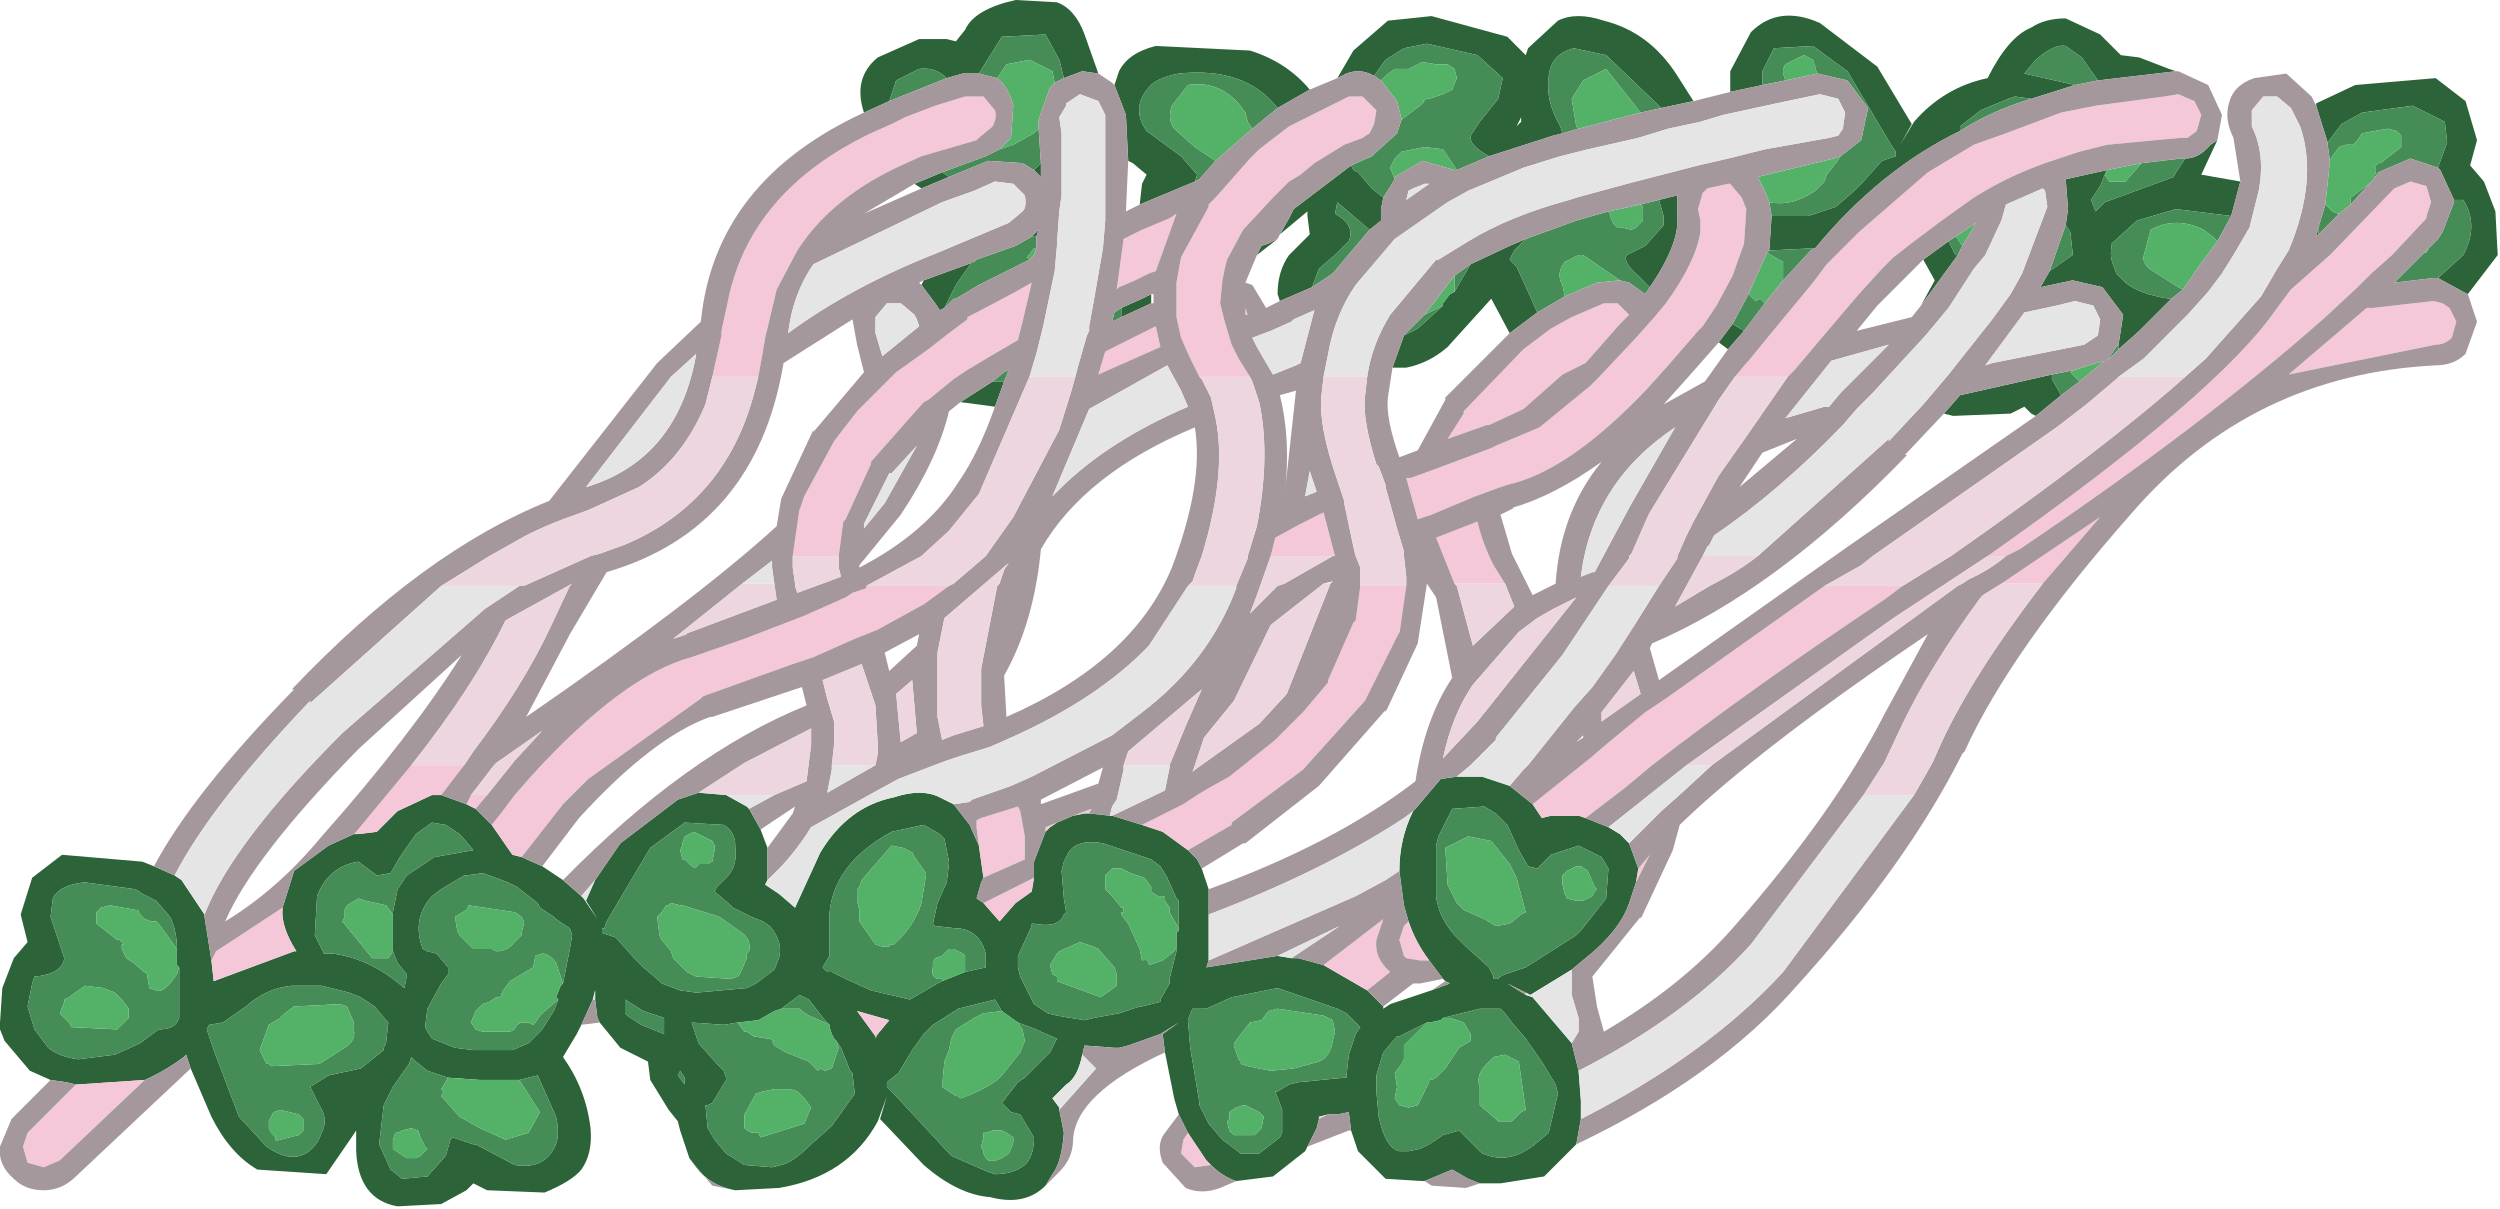 <?xml version="1.0" encoding="UTF-8" standalone="no"?>
<svg xmlns:ffdec="https://www.free-decompiler.com/flash" xmlns:xlink="http://www.w3.org/1999/xlink" ffdec:objectType="shape" height="26.3px" width="54.4px" xmlns="http://www.w3.org/2000/svg">
  <g transform="matrix(1.0, 0.0, 0.0, 1.0, 23.85, 28.85)">
    <path d="M13.8 -26.85 L13.8 -27.3 14.25 -28.15 Q14.85 -28.75 15.75 -28.35 L17.0 -27.4 17.75 -26.15 17.5 -25.7 17.8 -26.2 Q18.45 -26.95 19.4 -27.15 19.85 -28.05 20.35 -28.25 20.65 -28.45 21.1 -28.45 L21.85 -28.1 22.3 -27.65 22.7 -27.6 23.35 -27.35 23.5 -27.3 21.8 -27.1 21.45 -27.6 21.1 -27.85 Q20.85 -27.9 20.45 -27.55 L20.2 -27.25 21.3 -27.0 20.35 -26.7 20.0 -26.75 19.85 -26.7 19.25 -26.45 18.8 -26.1 18.8 -26.0 Q17.05 -25.15 15.65 -23.45 L14.65 -23.4 14.7 -24.15 15.5 -24.15 16.1 -24.35 16.5 -24.7 16.7 -24.9 17.1 -25.35 17.4 -25.45 17.4 -25.55 17.3 -25.7 16.35 -27.3 15.6 -27.85 14.75 -27.8 14.5 -27.3 14.5 -27.0 13.8 -26.85 M24.4 -25.8 L24.05 -25.05 24.9 -24.9 24.7 -24.15 23.5 -24.3 22.65 -24.05 22.1 -23.55 22.1 -23.5 Q22.05 -23.25 22.15 -23.05 L22.2 -22.9 22.4 -22.7 Q22.7 -22.45 23.35 -22.35 L23.4 -22.35 22.7 -21.65 22.25 -21.25 22.25 -21.35 22.35 -22.0 21.9 -22.6 21.25 -22.75 20.55 -22.6 20.75 -22.95 21.25 -23.3 21.25 -23.35 21.2 -23.8 21.1 -23.95 21.15 -24.3 21.1 -24.95 22.0 -25.15 21.95 -25.05 21.85 -24.8 21.65 -24.5 21.75 -24.25 21.95 -24.45 23.45 -25.0 23.5 -25.1 23.7 -25.4 Q24.0 -25.4 24.25 -25.7 L24.4 -25.8 M26.55 -26.55 L26.55 -26.6 27.4 -27.0 29.15 -27.15 29.8 -26.65 30.05 -25.8 29.9 -25.25 30.2 -24.9 30.45 -24.25 30.5 -23.3 29.85 -22.45 29.75 -22.5 29.2 -22.8 29.75 -23.3 Q30.1 -23.95 29.75 -24.5 L29.55 -24.5 29.25 -25.15 29.2 -25.2 29.4 -25.75 29.35 -26.2 28.65 -26.55 27.55 -26.4 27.1 -26.15 26.8 -25.75 26.55 -26.55 M10.45 -3.95 L9.75 -3.25 8.8 -3.1 8.35 -3.1 8.1 -3.2 7.75 -3.4 7.15 -3.15 7.1 -3.15 6.3 -3.2 5.7 -3.8 5.55 -4.25 5.5 -4.65 5.25 -4.6 5.05 -4.6 4.85 -4.55 4.85 -4.5 4.8 -4.3 4.6 -3.9 4.55 -3.8 3.85 -3.25 3.05 -3.15 Q2.75 -3.25 2.5 -3.5 L2.4 -3.6 2.0 -4.2 1.8 -4.6 1.7 -4.95 1.5 -5.95 1.45 -6.35 1.8 -6.6 1.4 -6.35 0.7 -6.1 0.5 -6.05 0.4 -6.05 -0.25 -6.1 -0.3 -5.9 Q-0.4 -5.4 -0.65 -5.25 L-0.95 -4.95 -0.8 -4.75 -0.8 -4.7 -0.7 -4.2 Q-0.75 -3.55 -0.95 -3.3 L-1.1 -3.05 Q-1.55 -2.6 -2.3 -2.8 -3.0 -2.85 -3.75 -3.5 L-4.7 -4.5 -4.55 -5.0 -4.75 -4.45 Q-5.4 -3.25 -6.9 -3.0 L-7.85 -2.95 Q-8.4 -3.05 -8.7 -3.45 L-8.85 -3.65 -9.05 -4.25 -9.1 -4.45 -9.3 -4.7 -9.7 -5.35 -9.75 -5.75 -10.35 -6.05 -10.8 -6.6 -10.85 -6.7 -10.9 -7.1 -10.9 -7.3 -10.95 -7.1 -11.2 -6.55 -11.3 -6.35 -11.6 -5.85 Q-11.1 -5.15 -11.0 -4.3 -10.95 -3.75 -11.2 -3.4 -11.4 -3.15 -12.0 -2.9 L-13.25 -2.95 -13.55 -3.1 -13.7 -2.95 -14.25 -2.65 -15.2 -2.6 Q-16.05 -2.75 -16.1 -3.8 L-16.1 -4.25 -16.2 -4.1 -16.75 -3.3 -18.25 -3.4 Q-18.85 -3.75 -19.25 -4.55 L-19.7 -5.6 -19.8 -5.9 -19.85 -5.85 Q-20.25 -5.55 -20.7 -5.35 L-22.2 -5.25 -22.4 -5.3 -22.75 -5.35 -23.2 -5.55 -23.75 -6.2 -23.85 -6.45 -23.85 -6.6 -23.8 -7.35 -23.55 -8.0 -23.25 -8.35 -23.4 -8.95 -23.15 -9.75 -22.5 -10.25 -20.75 -10.1 -20.5 -10.0 -20.05 -9.8 -19.9 -9.7 -19.4 -8.95 -19.4 -8.9 -19.25 -7.95 -19.2 -7.5 -17.45 -8.15 -17.4 -8.15 Q-17.75 -8.7 -17.7 -9.1 L-17.45 -9.9 -16.7 -10.45 -16.15 -10.7 -16.05 -10.7 -15.65 -10.75 -15.2 -11.2 -14.45 -11.55 -14.25 -11.55 -13.7 -11.35 -13.5 -11.25 -13.15 -10.9 -12.7 -10.25 -12.5 -10.2 -12.05 -10.0 -11.6 -9.7 -11.2 -9.35 -11.15 -9.3 -10.85 -8.85 -11.1 -9.25 -10.9 -9.7 -10.35 -10.5 -9.1 -11.45 -8.65 -11.6 -8.05 -11.55 -7.6 -11.3 -7.55 -11.25 -7.3 -10.8 -7.15 -10.4 -7.15 -9.7 -7.2 -9.6 -6.9 -9.4 -6.55 -9.1 -6.0 -10.3 Q-5.4 -11.3 -4.4 -11.5 -3.8 -11.7 -3.4 -11.5 L-3.1 -11.35 -2.75 -10.9 -2.55 -10.45 -2.45 -9.75 -2.5 -9.65 -2.6 -9.3 -2.45 -9.2 -2.1 -8.8 -1.75 -9.2 -1.4 -9.45 -1.35 -9.75 -1.35 -10.1 -1.1 -10.75 -1.0 -10.85 -0.85 -10.95 -0.5 -11.1 -0.25 -11.15 -0.15 -11.15 0.3 -11.1 0.35 -11.1 1.0 -10.9 1.45 -10.75 2.0 -10.35 2.2 -10.15 2.3 -9.95 2.45 -9.5 2.45 -9.15 2.45 -8.95 2.45 -7.95 2.4 -7.8 3.95 -8.05 4.25 -8.0 4.4 -8.0 4.95 -7.85 5.9 -7.3 6.15 -7.05 6.25 -6.95 6.25 -6.9 6.4 -7.0 7.3 -7.3 7.7 -7.45 7.6 -7.5 7.55 -7.55 7.25 -7.95 Q6.95 -8.35 6.8 -8.8 L6.7 -9.15 6.6 -9.9 Q6.6 -10.6 6.9 -11.2 L6.95 -11.25 7.5 -11.9 7.85 -11.95 8.4 -11.95 9.0 -11.75 9.5 -11.35 9.7 -11.05 9.9 -11.1 10.5 -11.1 10.65 -11.05 11.15 -10.85 11.4 -10.7 11.6 -10.5 11.8 -9.95 11.75 -9.65 11.6 -9.2 Q11.4 -8.6 10.65 -8.0 L10.35 -7.75 9.45 -7.2 9.35 -7.25 8.95 -7.45 9.35 -7.2 9.5 -7.15 10.35 -6.15 10.5 -5.55 10.55 -4.9 10.55 -4.5 10.45 -3.95 M-5.05 -26.4 Q-5.3 -27.15 -4.75 -27.6 L-3.85 -28.0 -3.25 -28.0 -3.05 -27.95 -2.85 -28.2 Q-2.65 -28.65 -1.75 -28.85 L-0.85 -28.8 Q-0.45 -28.65 -0.25 -28.1 L0.05 -27.25 -0.3 -27.3 -0.7 -27.15 -0.8 -27.55 -1.1 -28.1 -2.05 -28.05 -2.55 -27.25 -2.9 -27.25 -3.25 -27.15 Q-3.5 -27.4 -3.85 -27.35 L-4.35 -27.1 -4.5 -26.65 -5.05 -26.4 M0.4 -27.0 L0.5 -27.3 Q0.7 -27.7 1.3 -27.85 L3.35 -27.75 Q4.15 -27.5 4.65 -26.9 L3.95 -26.5 Q3.25 -27.4 1.8 -27.25 1.3 -27.15 1.15 -26.95 0.75 -26.5 1.1 -26.0 L1.85 -25.45 2.2 -25.05 2.15 -24.9 0.95 -24.4 1.0 -24.85 1.1 -25.05 0.8 -25.3 0.7 -25.35 0.65 -26.35 0.4 -27.0 M5.25 -27.15 L5.6 -27.75 6.35 -28.4 7.3 -28.5 8.95 -28.05 9.35 -27.65 9.4 -27.8 10.05 -28.4 Q10.45 -28.6 11.05 -28.4 12.05 -28.15 12.65 -27.2 L13.0 -26.65 12.3 -26.5 11.1 -27.65 10.4 -27.8 Q9.8 -27.65 9.85 -27.0 9.8 -26.65 10.1 -26.1 L10.15 -25.95 9.95 -25.9 8.55 -25.45 Q8.1 -25.7 8.15 -25.9 L8.35 -26.2 8.75 -26.7 8.85 -27.15 8.3 -27.65 7.2 -27.9 6.7 -27.8 6.3 -27.55 6.05 -27.2 Q5.7 -27.4 5.35 -27.2 L5.25 -27.15 M5.55 -25.25 L5.6 -25.15 5.7 -25.1 6.0 -24.75 6.25 -24.55 6.2 -24.3 6.2 -24.05 5.95 -23.85 5.25 -24.45 5.2 -24.2 Q5.65 -23.95 5.5 -23.6 L5.25 -23.35 4.85 -23.0 4.7 -22.6 4.0 -22.3 3.95 -22.45 Q3.95 -22.95 4.2 -23.3 L4.65 -23.75 4.6 -24.15 4.6 -24.25 4.0 -23.75 4.2 -24.1 4.3 -24.3 5.55 -25.25 M9.25 -26.2 L9.25 -26.3 9.15 -26.1 9.25 -26.2 M18.75 -23.3 L17.95 -22.2 18.25 -22.75 18.0 -23.2 18.55 -23.6 18.7 -23.3 18.75 -23.3 M14.1 -21.65 L13.75 -21.25 13.55 -21.4 13.85 -21.8 14.1 -21.65 M18.45 -19.85 L18.8 -20.25 20.8 -20.7 20.8 -20.6 21.0 -20.25 20.45 -19.8 20.35 -19.85 20.2 -20.0 19.9 -19.85 18.65 -19.8 18.45 -19.85 M12.25 -24.5 L12.65 -24.6 12.65 -24.15 Q12.7 -23.55 12.05 -22.6 L11.8 -22.85 Q11.45 -23.15 11.55 -23.3 L11.95 -23.5 12.35 -23.95 12.35 -24.15 12.25 -24.5 M9.6 -22.05 L9.0 -21.6 8.6 -22.35 7.65 -21.3 Q7.25 -20.95 6.75 -20.85 L6.45 -20.85 6.7 -21.55 7.0 -21.7 7.55 -22.2 7.55 -22.25 7.7 -22.45 7.8 -22.5 8.15 -23.1 9.0 -23.5 9.35 -23.65 9.3 -23.6 9.1 -23.4 9.05 -23.3 9.0 -23.2 9.15 -23.05 9.4 -22.5 9.6 -22.05 M3.95 -23.65 L3.5 -23.3 3.6 -23.5 3.75 -23.55 3.95 -23.65 M1.2 -22.25 L0.55 -21.95 0.55 -22.15 1.0 -22.35 1.2 -22.45 1.2 -22.35 1.2 -22.25 M8.55 -7.8 L8.65 -7.6 8.65 -7.55 8.75 -7.55 8.8 -7.6 8.9 -7.65 9.35 -7.8 10.45 -8.5 10.55 -8.6 11.1 -9.3 11.15 -9.95 11.0 -10.2 10.6 -10.4 10.5 -10.45 9.9 -10.25 9.6 -9.95 9.4 -10.0 9.2 -10.35 8.95 -10.9 8.7 -11.15 8.45 -11.3 7.75 -11.25 7.45 -10.65 7.4 -10.45 7.4 -9.35 Q7.45 -8.9 7.8 -8.5 L8.05 -8.25 8.55 -7.8 M5.65 -6.35 L5.75 -6.5 5.65 -6.6 5.45 -6.8 5.25 -6.9 3.95 -7.35 2.95 -7.15 2.4 -6.9 2.1 -6.9 2.05 -6.8 2.0 -6.65 2.05 -6.05 2.25 -4.85 2.25 -4.8 2.45 -4.4 2.75 -4.05 3.15 -3.75 3.55 -3.75 4.0 -4.1 4.05 -4.2 4.05 -4.7 3.9 -5.1 3.95 -5.1 4.2 -5.25 4.4 -5.3 5.4 -5.4 5.45 -5.4 5.45 -5.45 5.5 -5.9 5.65 -6.35 M7.2 -6.6 L6.6 -6.3 6.55 -6.3 6.25 -5.95 6.1 -5.45 6.1 -5.1 6.15 -4.55 6.2 -4.35 Q6.35 -3.85 6.6 -3.8 L6.8 -3.8 7.05 -3.85 7.25 -3.95 7.55 -4.15 7.9 -4.25 8.4 -3.75 8.55 -3.7 Q9.05 -3.55 9.55 -3.95 L9.85 -4.2 10.05 -5.05 10.0 -5.25 9.7 -5.75 9.35 -6.25 9.05 -6.6 8.9 -6.8 8.8 -6.9 8.35 -6.9 7.55 -6.7 7.5 -6.65 7.25 -6.6 7.2 -6.6 M1.75 -8.25 L1.75 -8.3 1.75 -8.55 1.8 -8.6 1.8 -8.65 1.8 -8.7 1.8 -9.25 1.75 -9.3 1.55 -9.75 1.4 -10.0 1.2 -10.15 0.15 -10.5 Q-0.4 -10.6 -0.6 -10.3 L-0.7 -10.1 -0.75 -9.9 -0.7 -9.3 -0.65 -9.0 -0.7 -8.95 Q-0.8 -8.65 -1.35 -8.75 L-1.4 -8.75 -1.4 -8.7 -1.7 -8.05 -1.7 -7.8 -1.65 -7.6 -1.35 -7.0 -1.05 -6.8 -0.85 -6.75 -0.25 -6.65 -0.05 -6.7 0.5 -6.8 0.95 -6.95 1.0 -6.95 1.4 -7.05 1.4 -7.1 1.6 -7.45 1.6 -7.55 1.75 -8.15 1.75 -8.25 M26.6 -23.75 L26.55 -23.7 26.6 -23.9 26.6 -23.75 M-3.35 -25.1 L-3.2 -25.0 -3.8 -24.75 -3.95 -24.85 -3.35 -25.1 M-1.35 -25.15 L-1.2 -25.3 -1.2 -25.0 -1.35 -25.15 M-20.0 -8.2 Q-20.0 -8.6 -20.15 -8.9 L-20.45 -9.25 -20.75 -9.4 -20.9 -9.5 -22.0 -9.65 Q-22.55 -9.6 -22.7 -9.3 L-22.75 -8.9 -22.55 -8.3 -22.45 -8.0 Q-22.5 -7.65 -23.1 -7.6 L-23.15 -7.45 -23.25 -6.95 -23.1 -6.45 -22.8 -6.05 Q-22.55 -5.85 -22.15 -5.8 L-21.35 -5.9 -20.8 -6.15 -20.4 -6.45 Q-20.1 -6.45 -20.0 -6.6 L-19.95 -6.7 -19.95 -7.0 -19.95 -7.45 -19.95 -7.8 -20.0 -7.85 -20.0 -7.95 -20.0 -8.15 -20.0 -8.2 M-3.3 -22.15 L-3.4 -22.1 -3.5 -22.25 -3.8 -22.65 -3.75 -22.75 -2.65 -23.15 -2.7 -23.15 -3.05 -22.65 -3.3 -22.15 M-1.4 -23.7 L-1.25 -23.85 -1.3 -23.7 -1.4 -23.7 M-2.95 -20.1 L-2.25 -20.55 -2.0 -20.55 -2.2 -20.0 -2.95 -20.1 M-15.3 -8.95 L-15.3 -9.0 -15.2 -9.5 -15.0 -9.8 -14.4 -10.2 -13.55 -10.35 -13.8 -10.65 -13.85 -10.7 -14.15 -10.9 -14.45 -10.95 -14.8 -10.7 -15.15 -10.2 -15.35 -9.85 -15.65 -9.8 -16.05 -10.1 Q-16.7 -10.0 -16.95 -9.35 L-17.0 -8.5 -16.85 -8.2 -16.8 -8.1 -16.6 -8.1 Q-15.9 -8.0 -15.3 -7.55 L-15.05 -7.35 -15.0 -7.6 -15.0 -7.65 -15.2 -7.9 -15.3 -8.15 -15.3 -8.65 -15.3 -8.95 M-11.6 -7.45 L-11.5 -7.95 -11.45 -8.2 -11.4 -8.5 -11.45 -8.65 -11.75 -8.85 -11.8 -8.9 -12.1 -9.1 -12.15 -9.2 -12.6 -9.55 -12.8 -9.65 -13.2 -9.8 -13.35 -9.85 -13.7 -9.8 -13.75 -9.8 -14.25 -9.5 -14.45 -9.35 Q-14.9 -8.85 -14.65 -8.2 L-14.55 -8.15 -14.35 -8.1 -14.1 -7.8 -14.1 -7.75 -14.1 -7.65 -14.25 -7.45 -14.55 -6.9 -14.6 -6.5 -14.55 -6.4 -14.45 -6.25 -13.95 -6.05 -13.55 -6.0 -12.95 -6.0 -12.85 -6.0 -12.7 -6.0 -12.35 -6.15 -12.05 -6.45 -11.8 -6.85 -11.7 -7.1 -11.75 -7.15 -11.65 -7.4 -11.6 -7.45 M-10.45 -8.45 L-10.05 -8.0 -9.85 -7.8 -9.5 -7.5 -9.45 -7.45 -9.05 -7.3 -8.7 -7.25 -7.6 -7.35 -7.4 -7.45 -7.0 -7.75 -6.9 -8.0 Q-6.8 -8.35 -7.1 -8.7 L-7.25 -8.8 -7.5 -8.9 -7.9 -9.1 -7.95 -9.15 -8.3 -9.45 -8.25 -9.55 -8.0 -9.8 Q-7.8 -10.05 -7.85 -10.4 L-7.85 -10.45 Q-7.85 -10.75 -8.1 -10.9 L-8.95 -10.95 -9.7 -10.4 -10.65 -8.8 -10.7 -8.65 -10.75 -8.65 -10.75 -8.55 -10.45 -8.45 M-9.9 -6.55 L-9.4 -6.35 -9.4 -6.7 -9.85 -6.85 -10.25 -7.1 -10.25 -6.8 -10.2 -6.75 -9.9 -6.55 M-19.0 -6.6 L-19.3 -6.55 -19.35 -6.45 -19.3 -6.3 -19.2 -6.0 -18.65 -4.55 -18.05 -3.9 Q-17.55 -3.55 -17.2 -3.75 -16.95 -3.9 -16.85 -4.2 -16.7 -4.5 -16.9 -4.8 L-17.1 -5.2 -16.7 -5.45 -16.0 -5.6 -15.75 -5.8 -15.5 -6.0 -15.5 -6.05 -15.45 -6.15 -15.4 -6.6 -15.45 -6.65 -15.7 -6.95 -16.0 -7.15 -16.25 -7.25 -16.85 -7.4 -17.5 -7.4 Q-18.05 -7.35 -18.5 -6.95 L-19.0 -6.6 M-14.1 -5.4 L-14.4 -5.5 -14.55 -5.55 -14.8 -5.75 -14.9 -5.85 -14.95 -5.7 -15.3 -5.2 -15.5 -4.8 -15.6 -3.95 -15.35 -3.4 -15.1 -3.2 -14.55 -3.25 -14.15 -3.7 -14.05 -4.05 -14.0 -4.1 -13.55 -3.95 -13.5 -3.95 -12.65 -3.5 Q-12.05 -3.4 -11.8 -3.85 -11.65 -4.1 -11.75 -4.55 L-12.15 -5.45 -12.55 -5.35 -12.8 -5.35 -12.85 -5.35 -13.4 -5.35 -14.1 -5.4 M-2.85 -7.7 L-2.4 -7.8 -2.4 -8.1 -2.45 -8.25 -2.5 -8.35 Q-2.7 -8.65 -3.05 -8.65 L-3.5 -8.7 -3.55 -8.75 -3.45 -9.2 -3.25 -9.65 -3.2 -10.05 -3.2 -10.1 -3.3 -10.6 -3.4 -10.7 -3.75 -10.9 -4.45 -10.75 Q-5.9 -9.95 -5.8 -8.65 L-5.8 -8.05 -5.95 -7.8 -5.85 -7.7 -5.75 -7.7 -5.45 -7.55 -4.9 -7.3 -4.05 -7.1 -3.45 -7.45 -3.35 -7.5 -2.85 -7.7 M-4.8 -6.3 L-4.8 -6.25 -4.75 -6.35 -4.5 -6.65 -5.2 -6.85 -4.8 -6.3 M-1.7 -6.6 L-2.05 -6.85 -2.2 -7.1 -3.0 -6.9 -3.55 -6.55 -3.75 -6.35 -4.0 -6.0 -4.3 -5.5 -4.55 -5.3 -4.55 -5.2 -4.4 -5.05 -3.15 -3.7 -2.35 -3.35 -2.2 -3.3 Q-1.8 -3.3 -1.55 -3.5 L-1.5 -3.55 Q-1.35 -3.75 -1.35 -4.1 L-1.65 -4.6 -1.85 -4.65 -2.05 -4.85 -1.7 -5.3 -1.55 -5.4 -1.0 -5.95 -0.9 -6.15 -0.85 -6.25 -1.2 -6.4 -1.3 -6.45 -1.7 -6.6 M-5.65 -6.2 L-5.7 -6.25 -5.75 -6.35 -5.8 -6.5 -5.8 -6.55 -5.9 -6.65 -6.25 -7.1 -6.45 -7.2 -6.85 -6.9 -7.0 -6.85 -7.35 -6.65 -7.8 -6.6 -8.1 -6.55 -8.8 -6.6 -8.65 -6.15 -8.25 -5.7 -8.1 -5.55 -8.05 -5.4 -8.05 -5.35 -8.35 -4.85 -8.45 -4.8 -8.5 -4.8 -8.45 -4.3 -8.3 -4.05 -8.05 -3.75 -7.65 -3.5 -7.05 -3.45 -6.85 -3.5 Q-6.6 -3.55 -6.2 -3.95 L-5.75 -4.35 -5.5 -4.7 -5.25 -5.05 -5.3 -5.5 -5.35 -5.55 -5.55 -6.05 -5.65 -6.2 M-9.1 -5.45 L-8.95 -5.25 -8.95 -5.4 -9.05 -5.55 -9.1 -5.45" fill="#2d6339" fill-rule="evenodd" stroke="none"/>
    <path d="M14.5 -27.0 L14.5 -27.3 14.75 -27.8 15.6 -27.85 16.35 -27.3 17.3 -25.7 17.4 -25.55 17.4 -25.45 17.1 -25.35 16.7 -24.9 16.5 -24.7 16.1 -24.35 15.5 -24.15 14.7 -24.15 14.65 -24.45 Q15.15 -24.35 15.65 -24.7 L15.85 -24.9 15.9 -25.05 16.1 -25.3 16.2 -25.45 16.65 -25.8 16.8 -26.5 16.35 -27.1 15.7 -27.25 15.65 -27.35 15.65 -27.4 15.6 -27.55 15.5 -27.6 15.4 -27.65 15.0 -27.45 14.95 -27.35 14.95 -27.25 15.0 -27.1 14.5 -27.0 M14.65 -23.4 L15.65 -23.45 15.55 -23.4 14.95 -22.75 14.95 -23.15 14.6 -23.35 14.65 -23.4 M18.8 -26.0 L18.8 -26.1 19.25 -26.45 19.85 -26.7 20.0 -26.75 20.35 -26.7 Q19.5 -26.45 18.8 -26.0 M21.3 -27.0 L20.2 -27.25 20.45 -27.55 Q20.85 -27.9 21.1 -27.85 L21.45 -27.6 21.8 -27.1 21.3 -27.0 M22.75 -25.3 L23.6 -25.4 23.7 -25.4 23.5 -25.1 23.45 -25.0 21.95 -24.45 21.75 -24.25 21.65 -24.5 21.85 -24.8 21.95 -25.05 22.05 -24.9 22.4 -24.9 22.75 -25.3 M21.1 -23.95 L21.2 -23.8 21.25 -23.35 21.25 -23.3 20.75 -22.95 21.1 -23.95 M22.25 -21.35 L22.25 -21.25 22.0 -21.0 22.2 -21.3 22.25 -21.35 M23.4 -22.35 L23.35 -22.35 Q22.7 -22.45 22.4 -22.7 L22.2 -22.9 22.15 -23.05 Q22.05 -23.25 22.1 -23.5 L22.1 -23.55 22.65 -24.05 23.5 -24.3 24.7 -24.15 24.4 -23.6 24.3 -23.7 24.1 -23.85 Q23.5 -24.15 22.95 -23.85 L22.8 -23.3 Q22.75 -23.1 23.0 -22.95 L23.55 -22.6 23.65 -22.55 23.4 -22.35 M27.8 -24.95 L27.85 -25.1 27.85 -25.2 27.8 -25.2 27.9 -25.3 27.95 -25.3 28.4 -25.65 28.4 -25.9 28.3 -26.0 28.1 -26.05 27.55 -25.95 27.45 -25.8 27.35 -25.7 27.2 -25.7 27.05 -25.65 26.9 -25.45 26.85 -25.35 26.8 -25.7 26.8 -25.75 27.1 -26.15 27.55 -26.4 28.65 -26.55 29.35 -26.2 29.4 -25.75 29.2 -25.2 28.6 -25.4 27.9 -25.1 27.8 -24.95 M26.75 -24.4 L26.85 -24.3 Q26.95 -24.2 27.05 -24.2 L26.6 -23.75 26.6 -23.9 26.75 -24.4 M27.3 -24.4 L27.3 -24.55 27.7 -24.85 27.3 -24.4 M3.4 -26.05 L3.3 -26.2 3.25 -26.4 3.1 -26.6 Q2.65 -27.1 2.0 -27.0 L1.65 -26.55 Q1.55 -26.25 1.7 -26.05 L2.15 -25.65 2.6 -25.35 2.25 -24.95 2.15 -24.9 2.2 -25.05 1.85 -25.45 1.1 -26.0 Q0.75 -26.5 1.15 -26.95 1.3 -27.15 1.8 -27.25 3.25 -27.4 3.95 -26.5 L3.4 -26.05 M6.65 -26.25 L7.05 -26.55 7.15 -26.65 7.1 -26.65 7.2 -26.7 7.25 -26.7 7.55 -26.8 7.75 -26.9 7.85 -27.15 7.8 -27.35 7.65 -27.45 7.4 -27.45 7.1 -27.5 6.9 -27.4 6.8 -27.35 6.65 -27.35 6.5 -27.35 6.3 -27.2 6.2 -27.1 6.05 -27.2 6.3 -27.55 6.7 -27.8 7.2 -27.9 8.3 -27.65 8.85 -27.15 8.75 -26.7 8.35 -26.2 8.15 -25.9 Q8.1 -25.7 8.55 -25.45 L7.85 -25.15 7.55 -25.6 7.15 -25.65 6.65 -25.55 6.5 -25.4 6.4 -25.2 6.5 -24.95 6.25 -24.55 6.0 -24.75 5.7 -25.1 5.6 -25.15 5.55 -25.25 6.0 -25.45 6.55 -25.95 6.65 -26.25 M10.15 -25.95 L10.1 -26.1 Q9.8 -26.65 9.85 -27.0 9.8 -27.65 10.4 -27.8 L11.1 -27.65 12.3 -26.5 11.85 -26.4 11.1 -27.35 10.6 -27.1 10.35 -26.7 10.45 -26.1 10.5 -26.05 10.15 -25.95 M18.55 -23.6 L18.7 -23.7 18.75 -23.65 18.85 -23.5 18.75 -23.3 18.7 -23.3 18.55 -23.6 M14.55 -22.25 L14.1 -21.65 13.85 -21.8 14.2 -22.45 14.35 -22.3 14.45 -22.35 14.55 -22.25 M20.8 -20.7 L21.3 -20.8 21.2 -20.75 21.4 -20.55 21.0 -20.25 20.8 -20.6 20.8 -20.7 M12.05 -22.6 L11.95 -22.45 11.6 -22.7 11.4 -22.75 10.6 -23.3 10.5 -23.3 10.2 -23.15 Q10.0 -22.9 10.15 -22.65 L10.2 -22.4 9.6 -22.05 9.4 -22.5 9.15 -23.05 9.0 -23.2 9.05 -23.3 9.1 -23.4 9.3 -23.6 9.35 -23.65 10.45 -24.05 11.15 -24.25 11.2 -24.15 11.2 -24.1 11.25 -24.0 Q11.35 -23.85 11.45 -23.9 L11.65 -23.85 11.75 -23.9 11.9 -24.05 11.9 -24.35 11.85 -24.4 12.25 -24.5 12.35 -24.15 12.35 -23.95 11.95 -23.5 11.55 -23.3 Q11.45 -23.15 11.8 -22.85 L12.05 -22.6 M6.7 -21.55 L6.8 -21.65 7.15 -22.0 7.55 -22.2 7.0 -21.7 6.7 -21.55 M7.8 -22.85 L8.15 -23.1 7.8 -22.5 7.8 -22.85 M4.7 -22.6 L4.85 -23.0 5.25 -23.35 5.5 -23.6 Q5.65 -23.95 5.2 -24.2 L5.25 -24.45 5.95 -23.85 5.15 -22.9 4.7 -22.6 M0.55 -21.95 L0.35 -21.85 0.4 -22.05 0.55 -22.15 0.55 -21.95 M8.55 -7.8 L8.05 -8.25 7.8 -8.5 Q7.45 -8.9 7.4 -9.35 L7.4 -10.45 7.45 -10.65 7.75 -11.25 8.45 -11.3 8.7 -11.15 8.95 -10.9 9.2 -10.35 9.4 -10.0 9.6 -9.95 9.9 -10.25 10.5 -10.45 10.6 -10.4 11.0 -10.2 11.15 -9.95 11.1 -9.3 10.55 -8.6 10.45 -8.5 9.35 -7.8 8.9 -7.65 8.8 -7.6 8.75 -7.55 8.65 -7.55 8.65 -7.6 8.55 -7.8 M9.0 -8.75 L9.25 -8.95 9.35 -9.0 9.15 -9.75 9.0 -10.05 8.6 -10.55 8.1 -10.65 7.6 -10.4 7.65 -9.6 7.85 -9.2 8.0 -9.05 8.45 -8.85 8.7 -8.7 9.0 -8.75 M5.65 -6.35 L5.5 -5.9 5.45 -5.45 5.45 -5.4 5.4 -5.4 4.4 -5.3 4.2 -5.25 3.95 -5.1 3.9 -5.1 4.05 -4.7 4.05 -4.2 4.0 -4.1 3.55 -3.75 3.15 -3.75 2.75 -4.05 2.45 -4.4 2.25 -4.8 2.25 -4.85 2.05 -6.05 2.0 -6.65 2.05 -6.8 2.1 -6.9 2.4 -6.9 2.95 -7.15 3.95 -7.35 5.25 -6.9 5.45 -6.8 5.65 -6.6 5.75 -6.5 5.65 -6.35 M3.0 -6.15 L3.0 -6.1 3.1 -5.8 3.15 -5.75 3.15 -5.7 3.3 -5.65 3.8 -5.55 4.3 -5.6 4.85 -5.75 Q5.1 -5.85 5.15 -6.2 L5.2 -6.4 5.15 -6.65 4.95 -6.75 3.95 -6.9 3.75 -6.85 3.6 -6.65 3.35 -6.6 3.0 -6.15 M7.55 -6.7 L8.35 -6.9 8.8 -6.9 8.9 -6.8 9.05 -6.6 9.35 -6.25 9.7 -5.75 10.0 -5.25 10.05 -5.05 9.85 -4.2 9.55 -3.95 Q9.05 -3.55 8.55 -3.7 L8.4 -3.75 7.9 -4.25 7.55 -4.15 7.25 -3.95 7.05 -3.85 6.8 -3.8 6.6 -3.8 Q6.35 -3.85 6.2 -4.35 L6.15 -4.55 6.1 -5.1 6.1 -5.45 6.25 -5.95 6.55 -6.3 6.6 -6.3 7.2 -6.6 6.9 -6.3 6.7 -6.1 6.7 -5.95 6.7 -5.8 6.65 -5.7 6.5 -5.5 6.55 -5.2 6.5 -4.95 6.6 -4.8 6.8 -4.75 7.0 -4.8 7.25 -5.3 7.25 -5.35 7.3 -5.4 7.3 -5.35 7.4 -5.4 7.6 -5.6 7.9 -6.05 8.15 -6.2 8.15 -6.35 8.0 -6.6 7.7 -6.7 7.55 -6.7 M1.8 -8.65 L1.6 -9.0 1.6 -9.1 1.5 -9.25 1.5 -9.35 1.35 -9.35 1.2 -9.45 1.2 -9.55 1.05 -9.75 0.75 -9.85 0.55 -9.95 0.35 -9.95 0.2 -9.8 0.2 -9.5 0.35 -9.35 0.55 -9.1 0.6 -9.1 0.6 -9.05 0.6 -9.0 0.55 -9.0 0.55 -8.95 0.7 -8.75 0.95 -8.2 1.0 -7.95 Q1.15 -8.0 1.15 -7.85 L1.45 -7.95 1.7 -8.15 1.75 -8.25 1.75 -8.15 1.6 -7.55 1.6 -7.45 1.4 -7.1 1.4 -7.05 1.0 -6.95 0.95 -6.95 0.5 -6.8 -0.05 -6.7 -0.25 -6.65 -0.85 -6.75 -1.05 -6.8 -1.35 -7.0 -1.65 -7.6 -1.7 -7.8 -1.7 -8.05 -1.4 -8.7 -1.4 -8.75 -1.35 -8.75 Q-0.8 -8.65 -0.7 -8.95 L-0.65 -9.0 -0.7 -9.3 -0.75 -9.9 -0.7 -10.1 -0.6 -10.3 Q-0.4 -10.6 0.15 -10.5 L1.2 -10.15 1.4 -10.0 1.55 -9.75 1.75 -9.3 1.8 -9.25 1.8 -8.7 1.8 -8.65 M-0.85 -7.5 L0.1 -7.15 0.45 -7.4 0.45 -7.65 0.4 -7.8 0.05 -8.2 -0.05 -8.25 -0.35 -8.35 -0.8 -8.15 -0.85 -8.1 -1.0 -7.85 -0.95 -7.65 -0.85 -7.6 -0.85 -7.5 M2.9 -4.5 L2.85 -4.45 2.9 -4.25 2.95 -4.2 3.0 -4.15 3.45 -4.15 3.6 -4.3 3.65 -4.55 3.55 -4.65 3.35 -4.75 3.25 -4.8 3.2 -4.8 3.05 -4.75 2.9 -4.65 2.9 -4.5 M9.35 -4.7 L9.2 -5.75 8.9 -5.9 8.65 -5.85 8.5 -5.7 Q8.25 -5.45 8.35 -5.2 L8.35 -4.8 8.7 -4.5 8.75 -4.45 9.05 -4.45 9.25 -4.65 9.35 -4.7 M10.45 -9.25 L10.6 -9.25 10.8 -9.35 10.85 -9.45 10.9 -9.5 10.85 -9.55 10.7 -9.9 10.55 -10.0 10.45 -10.0 10.25 -9.9 10.15 -9.8 10.15 -9.6 10.2 -9.4 10.25 -9.3 10.45 -9.25 M29.0 -23.45 L29.2 -23.65 29.3 -23.8 29.55 -24.45 29.55 -24.5 29.75 -24.5 Q30.1 -23.95 29.75 -23.3 L29.2 -22.8 29.1 -22.8 28.25 -22.7 28.9 -23.35 28.95 -23.35 29.0 -23.45 M-2.55 -27.25 L-2.05 -28.05 -1.1 -28.1 -0.8 -27.55 -0.7 -27.15 -0.9 -27.05 -0.95 -27.3 -1.45 -27.55 -1.95 -27.45 -2.15 -27.15 -2.55 -27.25 M-3.25 -27.15 L-4.5 -26.65 -4.35 -27.1 -3.85 -27.35 Q-3.5 -27.4 -3.25 -27.15 M-3.2 -25.0 L-3.35 -25.1 -2.4 -25.45 -2.1 -25.6 -1.8 -25.7 -1.35 -25.95 -1.25 -26.05 -1.2 -25.3 -1.35 -25.15 -1.6 -25.3 -2.35 -25.35 -3.2 -25.0 M-19.95 -7.8 L-19.95 -7.45 -19.95 -7.0 -19.95 -6.7 -20.0 -6.6 Q-20.1 -6.45 -20.4 -6.45 L-20.8 -6.15 -21.35 -5.9 -22.15 -5.8 Q-22.55 -5.85 -22.8 -6.05 L-23.1 -6.45 -23.25 -6.95 -23.15 -7.45 -23.1 -7.6 Q-22.5 -7.65 -22.45 -8.0 L-22.55 -8.3 -22.75 -8.9 -22.7 -9.3 Q-22.55 -9.6 -22.0 -9.65 L-20.9 -9.5 -20.75 -9.4 -20.45 -9.25 -20.15 -8.9 Q-20.0 -8.6 -20.0 -8.2 L-20.25 -8.55 -20.4 -8.75 -20.45 -8.8 -20.55 -8.8 -20.7 -8.85 -20.8 -8.95 -20.85 -9.05 -20.9 -9.05 -21.45 -9.15 -21.65 -9.1 -21.75 -9.0 -21.75 -8.75 -21.3 -8.4 -21.25 -8.4 -21.15 -8.3 -21.2 -8.3 -21.2 -8.2 -21.1 -8.0 -20.95 -7.9 -20.65 -7.65 -20.6 -7.35 -20.45 -7.3 Q-20.35 -7.25 -20.2 -7.4 L-20.15 -7.45 -20.0 -7.65 -19.95 -7.8 M-22.3 -6.5 L-21.3 -6.45 -21.05 -6.7 -21.05 -6.9 -21.2 -7.1 -21.35 -7.25 -21.6 -7.35 -22.0 -7.4 -22.35 -7.15 -22.45 -7.1 -22.45 -7.05 -22.55 -6.8 -22.35 -6.6 -22.3 -6.5 M-1.3 -23.7 L-1.3 -23.45 -1.35 -23.45 -1.5 -23.25 -1.45 -23.2 -2.25 -22.8 -2.55 -22.65 -3.05 -22.35 -3.1 -22.35 -3.3 -22.15 -3.05 -22.65 -2.7 -23.15 -2.65 -23.15 -2.6 -23.2 -1.75 -23.5 -1.4 -23.7 -1.3 -23.7 M-2.25 -20.55 L-2.0 -20.75 -1.9 -20.8 -2.0 -20.55 -2.25 -20.55 M-15.3 -8.15 L-15.2 -7.9 -15.0 -7.65 -15.0 -7.6 -15.05 -7.35 -15.3 -7.55 Q-15.9 -8.0 -16.6 -8.1 L-16.8 -8.1 -16.85 -8.2 -17.0 -8.5 -16.95 -9.35 Q-16.7 -10.0 -16.05 -10.1 L-15.65 -9.8 -15.35 -9.85 -15.15 -10.2 -14.8 -10.7 -14.45 -10.95 -14.15 -10.9 -13.85 -10.7 -13.8 -10.65 -13.55 -10.35 -14.4 -10.2 -15.0 -9.8 -15.2 -9.5 -15.3 -9.0 -15.3 -8.95 -15.45 -9.15 -15.9 -9.25 -16.05 -9.3 -16.3 -9.15 -16.35 -9.05 -16.35 -8.9 -16.4 -8.8 -15.75 -8.0 -15.4 -8.0 -15.3 -8.15 M-11.7 -7.1 L-11.8 -6.85 -12.05 -6.45 -12.35 -6.15 -12.7 -6.0 -12.85 -6.0 -12.95 -6.0 -13.55 -6.0 -13.95 -6.05 -14.45 -6.25 -14.55 -6.4 -14.6 -6.5 -14.55 -6.9 -14.25 -7.45 -14.1 -7.65 -14.1 -7.75 -14.1 -7.8 -14.35 -8.1 -14.55 -8.15 -14.65 -8.2 Q-14.9 -8.85 -14.45 -9.35 L-14.25 -9.5 -13.75 -9.8 -13.7 -9.8 -13.35 -9.85 -13.2 -9.8 -12.8 -9.65 -12.6 -9.55 -12.15 -9.2 -12.1 -9.1 -11.8 -8.9 -11.75 -8.85 -11.45 -8.65 -11.4 -8.5 -11.45 -8.2 -11.5 -7.95 -11.6 -7.45 -11.75 -7.9 Q-11.9 -8.1 -12.05 -8.1 L-12.2 -8.05 -12.25 -7.8 -12.75 -7.5 -12.9 -7.3 -12.95 -7.2 -12.9 -7.2 -13.0 -7.15 -13.05 -7.15 -13.2 -7.05 -13.35 -7.0 -13.5 -6.85 -13.6 -6.6 -13.5 -6.45 -13.35 -6.4 -12.8 -6.4 Q-12.65 -6.4 -12.6 -6.55 L-12.5 -6.6 -12.35 -6.6 -12.25 -6.55 -12.2 -6.6 -12.1 -6.75 -12.05 -6.8 -11.7 -7.1 M-13.65 -9.15 L-13.7 -9.05 -13.95 -8.9 -13.9 -8.6 -13.85 -8.5 -13.55 -8.2 -13.15 -8.2 -13.05 -8.15 Q-12.8 -8.15 -12.65 -8.35 L-12.5 -8.5 -12.5 -8.55 -12.45 -8.75 -12.45 -8.8 -12.5 -8.9 -12.65 -9.0 -13.65 -9.15 M-10.45 -8.45 L-10.75 -8.55 -10.75 -8.65 -10.7 -8.65 -10.65 -8.8 -9.7 -10.4 -8.95 -10.95 -8.1 -10.9 Q-7.85 -10.75 -7.85 -10.45 L-7.85 -10.4 Q-7.8 -10.05 -8.0 -9.8 L-8.25 -9.55 -8.3 -9.45 -7.95 -9.15 -7.9 -9.1 -7.5 -8.9 -7.25 -8.8 -7.1 -8.7 Q-6.8 -8.35 -6.9 -8.0 L-7.0 -7.75 -7.4 -7.45 -7.6 -7.35 -8.7 -7.25 -9.05 -7.3 -9.45 -7.45 -9.5 -7.5 -9.85 -7.8 -10.05 -8.0 -10.45 -8.45 M-9.9 -6.55 L-10.2 -6.75 -10.25 -6.8 -10.25 -7.1 -9.85 -6.85 -9.4 -6.7 -9.4 -6.35 -9.9 -6.55 M-19.0 -6.6 L-18.5 -6.95 Q-18.05 -7.35 -17.5 -7.4 L-16.85 -7.4 -16.25 -7.25 -16.0 -7.15 -15.7 -6.95 -15.45 -6.65 -15.4 -6.6 -15.45 -6.15 -15.5 -6.05 -15.5 -6.0 -15.75 -5.8 -16.0 -5.6 -16.7 -5.45 -17.1 -5.2 -16.9 -4.8 Q-16.7 -4.5 -16.85 -4.2 -16.95 -3.9 -17.2 -3.75 -17.55 -3.55 -18.05 -3.9 L-18.65 -4.55 -19.2 -6.0 -19.3 -6.3 -19.35 -6.45 -19.3 -6.55 -19.0 -6.6 M-18.2 -6.0 L-18.05 -5.7 -18.0 -5.7 -17.95 -5.65 -16.9 -5.7 -16.35 -6.05 Q-16.1 -6.2 -16.15 -6.45 L-16.15 -6.6 -16.3 -6.95 -16.45 -7.0 -17.45 -6.95 -17.65 -6.8 -17.75 -6.7 -18.0 -6.55 -18.2 -6.0 M-12.55 -5.35 L-12.15 -5.45 -11.75 -4.55 Q-11.65 -4.1 -11.8 -3.85 -12.05 -3.4 -12.65 -3.5 L-13.5 -3.95 -13.55 -3.95 -14.0 -4.1 -14.05 -4.05 -14.15 -3.7 -14.55 -3.25 -15.1 -3.2 -15.35 -3.4 -15.6 -3.95 -15.5 -4.8 -15.3 -5.2 -14.95 -5.7 -14.9 -5.85 -14.8 -5.75 -14.55 -5.55 -14.4 -5.5 -14.1 -5.4 -14.25 -5.15 -14.2 -5.1 -14.25 -5.0 -13.85 -4.55 -13.4 -4.3 -12.85 -4.05 -12.35 -4.2 -12.1 -4.65 -12.55 -5.35 M-18.0 -4.45 L-18.0 -4.3 -17.95 -4.2 -17.85 -4.1 Q-17.9 -4.0 -17.75 -4.05 L-17.35 -4.15 -17.25 -4.25 -17.25 -4.5 -17.35 -4.6 -17.55 -4.65 -17.75 -4.7 -17.9 -4.65 -18.0 -4.45 M-15.2 -4.2 L-15.25 -4.2 -15.3 -4.05 -15.3 -3.95 -15.3 -3.85 -15.0 -3.65 -14.8 -3.65 -14.7 -3.7 -14.55 -3.85 -14.6 -3.9 -14.7 -4.1 -14.75 -4.25 -14.9 -4.3 -15.1 -4.25 -15.2 -4.2 M-4.8 -8.3 L-4.65 -8.25 -4.5 -8.25 -4.5 -8.3 -4.4 -8.3 Q-4.05 -8.6 -3.85 -9.05 L-3.8 -9.2 -3.7 -9.8 -3.7 -9.85 -3.95 -10.2 -4.0 -10.3 -4.2 -10.4 -4.45 -10.45 -5.1 -9.7 -5.15 -9.55 -5.2 -9.5 -5.2 -9.25 -5.15 -9.05 -5.15 -8.8 -4.8 -8.3 M-3.35 -7.5 L-3.45 -7.45 -4.05 -7.1 -4.9 -7.3 -5.45 -7.55 -5.75 -7.7 -5.85 -7.7 -5.95 -7.8 -5.8 -8.05 -5.8 -8.65 Q-5.9 -9.95 -4.45 -10.75 L-3.75 -10.9 -3.4 -10.7 -3.3 -10.6 -3.2 -10.1 -3.2 -10.05 -3.25 -9.65 -3.45 -9.2 -3.55 -8.75 -3.5 -8.7 -3.05 -8.65 Q-2.7 -8.65 -2.5 -8.35 L-2.45 -8.25 -2.4 -8.1 -2.4 -7.8 -2.85 -7.7 -2.85 -7.85 -2.85 -8.05 -2.9 -8.1 -3.1 -8.2 -3.2 -8.2 -3.35 -8.05 -3.5 -8.0 -3.55 -7.9 -3.55 -7.8 Q-3.6 -7.6 -3.45 -7.55 L-3.35 -7.55 -3.35 -7.5 M-2.05 -6.85 L-2.45 -6.8 -2.65 -6.7 -3.05 -6.45 -3.15 -6.25 -3.2 -6.0 -3.3 -5.75 -3.35 -5.2 -3.05 -5.0 -3.0 -5.0 -2.95 -4.95 Q-2.5 -5.1 -2.15 -5.35 L-2.05 -5.45 -1.65 -5.95 -1.55 -6.2 -1.6 -6.45 -1.7 -6.6 -1.3 -6.45 -1.2 -6.4 -0.85 -6.25 -0.9 -6.15 -1.0 -5.95 -1.55 -5.4 -1.7 -5.3 -2.05 -4.85 -1.85 -4.65 -1.65 -4.6 -1.35 -4.1 Q-1.35 -3.75 -1.5 -3.55 L-1.55 -3.5 Q-1.8 -3.3 -2.2 -3.3 L-2.35 -3.35 -3.15 -3.7 -4.4 -5.05 -4.55 -5.2 -4.55 -5.3 -4.3 -5.5 -4.0 -6.0 -3.75 -6.35 -3.55 -6.55 -3.0 -6.9 -2.2 -7.1 -2.05 -6.85 M-9.55 -8.9 L-9.5 -8.5 -9.45 -8.4 -9.25 -8.15 -9.2 -8.0 -9.0 -7.8 -8.9 -7.7 -8.7 -7.6 -7.95 -7.55 -7.8 -7.6 -7.75 -7.65 -7.6 -8.0 -7.6 -8.1 -7.55 -8.15 Q-7.5 -8.4 -7.7 -8.55 L-8.2 -8.9 -8.35 -8.95 -9.0 -9.15 -9.05 -9.15 -9.25 -9.2 -9.3 -9.15 -9.35 -9.15 -9.45 -9.0 -9.5 -8.95 -9.55 -8.9 M-9.0 -10.45 L-9.05 -10.35 -9.0 -10.15 -8.95 -10.15 -8.85 -10.05 Q-8.7 -9.9 -8.65 -10.05 L-8.45 -10.05 -8.35 -10.1 -8.3 -10.35 -8.3 -10.45 -8.35 -10.55 -8.45 -10.6 -8.75 -10.75 -8.85 -10.7 -8.95 -10.65 -9.0 -10.5 -9.0 -10.45 M-7.8 -6.6 L-7.65 -6.4 -7.6 -6.4 -7.45 -6.3 -7.15 -6.25 -7.1 -6.25 -7.0 -6.2 -7.05 -6.2 -7.0 -6.1 -6.75 -5.95 -6.25 -5.75 -6.05 -5.55 -6.0 -5.6 -5.9 -5.55 -5.75 -5.6 -5.7 -5.75 -5.6 -6.05 -5.65 -6.2 -5.55 -6.05 -5.35 -5.55 -5.3 -5.5 -5.25 -5.05 -5.5 -4.7 -5.75 -4.35 -6.2 -3.95 Q-6.6 -3.55 -6.85 -3.5 L-7.05 -3.45 -7.65 -3.5 -8.05 -3.75 -8.3 -4.05 -8.45 -4.3 -8.5 -4.8 -8.45 -4.8 -8.35 -4.85 -8.05 -5.35 -8.05 -5.4 -8.1 -5.55 -8.25 -5.7 -8.65 -6.15 -8.8 -6.6 -8.1 -6.55 -7.8 -6.6 M-5.8 -6.55 L-5.9 -6.6 -6.25 -6.75 -6.4 -6.85 -6.45 -6.9 -6.6 -6.9 -6.75 -6.9 -6.85 -6.9 -6.45 -7.2 -6.25 -7.1 -5.9 -6.65 -5.8 -6.55 M-7.3 -4.1 L-6.35 -4.4 -6.2 -4.75 -6.35 -4.95 -6.5 -5.1 -6.65 -5.15 -6.9 -5.15 -7.0 -5.15 -7.25 -5.1 -7.4 -5.05 -7.65 -4.6 -7.65 -4.3 Q-7.55 -4.2 -7.45 -4.2 L-7.35 -4.2 -7.3 -4.1 M-9.1 -5.45 L-9.05 -5.55 -8.95 -5.4 -8.95 -5.25 -9.1 -5.45 M-2.45 -3.8 L-2.45 -3.75 -2.4 -3.65 -2.35 -3.6 -2.3 -3.6 -2.2 -3.6 Q-2.1 -3.6 -1.9 -3.75 L-1.85 -3.85 -1.8 -4.0 -1.8 -4.1 -1.95 -4.2 -2.05 -4.25 -2.25 -4.25 -2.4 -4.2 -2.45 -4.2 -2.45 -4.1 -2.5 -3.9 -2.45 -3.8" fill="#468c56" fill-rule="evenodd" stroke="none"/>
    <path d="M22.0 -25.15 L22.75 -25.3 22.4 -24.9 22.05 -24.9 21.95 -25.05 22.0 -25.15 M26.85 -25.35 L26.9 -25.45 27.05 -25.65 27.2 -25.7 27.35 -25.7 27.45 -25.8 27.55 -25.95 28.1 -26.05 28.3 -26.0 28.4 -25.9 28.4 -25.65 27.95 -25.3 27.9 -25.3 27.8 -25.2 27.85 -25.2 27.85 -25.1 27.8 -24.95 27.7 -24.85 27.3 -24.55 27.3 -24.4 27.05 -24.2 Q26.95 -24.2 26.85 -24.3 L26.75 -24.4 26.85 -25.35 M2.6 -25.35 L2.15 -25.65 1.7 -26.05 Q1.55 -26.25 1.65 -26.55 L2.0 -27.0 Q2.65 -27.1 3.1 -26.6 L3.25 -26.4 3.3 -26.2 3.4 -26.05 2.6 -25.35 M6.2 -27.1 L6.3 -27.2 6.5 -27.35 6.65 -27.35 6.8 -27.35 6.9 -27.4 7.1 -27.5 7.4 -27.45 7.65 -27.45 7.8 -27.35 7.85 -27.15 7.75 -26.9 7.55 -26.8 7.25 -26.7 7.2 -26.7 7.1 -26.65 7.15 -26.65 7.05 -26.55 6.65 -26.25 6.55 -26.65 6.2 -27.1 M6.5 -24.95 L6.4 -25.2 6.5 -25.4 6.65 -25.55 7.15 -25.65 7.55 -25.6 7.85 -25.15 7.8 -25.15 7.1 -25.35 6.5 -25.0 6.5 -24.95 M10.5 -26.05 L10.45 -26.1 10.35 -26.7 10.6 -27.1 11.1 -27.35 11.85 -26.4 10.5 -26.05 M15.0 -27.1 L14.95 -27.25 14.95 -27.35 15.0 -27.45 15.4 -27.65 15.5 -27.6 15.6 -27.55 15.65 -27.4 15.65 -27.35 15.7 -27.25 15.0 -27.1 M16.2 -25.45 L16.1 -25.3 15.9 -25.05 15.85 -24.9 15.65 -24.7 Q15.15 -24.35 14.65 -24.45 L14.55 -24.7 14.4 -25.0 16.05 -25.4 16.2 -25.45 M18.7 -23.7 L19.15 -24.0 18.85 -23.5 18.75 -23.65 18.7 -23.7 M14.95 -22.75 L14.55 -22.25 14.45 -22.35 14.35 -22.3 14.2 -22.45 14.6 -23.35 14.95 -23.15 14.95 -22.75 M21.3 -20.8 L21.6 -20.9 21.95 -21.0 21.4 -20.55 21.2 -20.75 21.3 -20.8 M11.4 -22.75 L10.9 -22.7 10.2 -22.4 10.15 -22.65 Q10.0 -22.9 10.2 -23.15 L10.5 -23.3 10.6 -23.3 11.4 -22.75 M7.15 -22.0 L7.8 -22.85 7.8 -22.5 7.7 -22.45 7.55 -22.25 7.55 -22.2 7.15 -22.0 M11.15 -24.25 L11.85 -24.4 11.9 -24.35 11.9 -24.05 11.75 -23.9 11.65 -23.85 11.45 -23.9 Q11.35 -23.85 11.25 -24.0 L11.2 -24.1 11.2 -24.15 11.15 -24.25 M9.0 -8.75 L8.7 -8.7 8.45 -8.85 8.0 -9.05 7.85 -9.2 7.65 -9.6 7.6 -10.4 8.1 -10.65 8.6 -10.55 9.0 -10.05 9.15 -9.75 9.35 -9.0 9.25 -8.95 9.0 -8.75 M3.0 -6.15 L3.35 -6.6 3.6 -6.65 3.75 -6.85 3.95 -6.9 4.95 -6.75 5.15 -6.65 5.2 -6.4 5.15 -6.2 Q5.1 -5.85 4.85 -5.75 L4.3 -5.6 3.8 -5.55 3.3 -5.65 3.15 -5.7 3.15 -5.75 3.1 -5.8 3.0 -6.1 3.0 -6.15 M7.2 -6.6 L7.25 -6.6 7.5 -6.65 7.55 -6.7 7.7 -6.7 8.0 -6.6 8.15 -6.35 8.15 -6.2 7.9 -6.05 7.6 -5.6 7.4 -5.4 7.3 -5.35 7.3 -5.4 7.25 -5.35 7.25 -5.3 7.0 -4.8 6.8 -4.75 6.6 -4.8 6.5 -4.95 6.55 -5.2 6.5 -5.5 6.65 -5.7 6.7 -5.8 6.7 -5.95 6.7 -6.1 6.9 -6.3 7.2 -6.6 M1.75 -8.25 L1.7 -8.15 1.45 -7.95 1.15 -7.85 Q1.15 -8.0 1.0 -7.95 L0.95 -8.2 0.7 -8.75 0.55 -8.95 0.55 -9.0 0.6 -9.0 0.6 -9.05 0.6 -9.1 0.55 -9.1 0.35 -9.35 0.2 -9.5 0.2 -9.8 0.35 -9.95 0.55 -9.95 0.75 -9.85 1.05 -9.75 1.2 -9.55 1.2 -9.45 1.35 -9.35 1.5 -9.35 1.5 -9.25 1.6 -9.1 1.6 -9.0 1.8 -8.65 1.8 -8.6 1.75 -8.55 1.75 -8.3 1.75 -8.25 M-0.85 -7.5 L-0.85 -7.6 -0.95 -7.65 -1.0 -7.85 -0.85 -8.1 -0.8 -8.15 -0.35 -8.35 -0.05 -8.25 0.05 -8.2 0.4 -7.8 0.45 -7.65 0.45 -7.4 0.1 -7.15 -0.85 -7.5 M2.9 -4.5 L2.9 -4.65 3.05 -4.75 3.2 -4.8 3.25 -4.8 3.35 -4.75 3.55 -4.65 3.65 -4.55 3.6 -4.3 3.45 -4.15 3.0 -4.15 2.95 -4.2 2.9 -4.25 2.85 -4.45 2.9 -4.5 M9.35 -4.7 L9.25 -4.65 9.05 -4.45 8.75 -4.45 8.7 -4.5 8.35 -4.8 8.35 -5.2 Q8.25 -5.45 8.5 -5.7 L8.65 -5.85 8.9 -5.9 9.2 -5.75 9.35 -4.7 M10.45 -9.25 L10.25 -9.3 10.2 -9.4 10.15 -9.6 10.15 -9.8 10.25 -9.9 10.45 -10.0 10.55 -10.0 10.7 -9.9 10.85 -9.55 10.9 -9.5 10.85 -9.45 10.8 -9.35 10.6 -9.25 10.45 -9.25 M29.0 -23.45 L28.95 -23.35 28.9 -23.35 29.0 -23.45 M24.4 -23.6 L24.1 -23.2 23.65 -22.55 23.55 -22.6 23.0 -22.95 Q22.75 -23.1 22.8 -23.3 L22.95 -23.85 Q23.5 -24.15 24.1 -23.85 L24.3 -23.7 24.4 -23.6 M-2.15 -27.15 L-1.95 -27.45 -1.45 -27.55 -0.95 -27.3 -0.9 -27.05 -1.0 -26.95 -1.25 -26.25 -1.25 -26.05 -1.35 -25.95 -1.8 -25.7 -2.1 -25.6 -1.85 -25.85 -1.8 -26.55 Q-1.9 -26.95 -2.15 -27.15 M-20.0 -8.2 L-20.0 -8.15 -20.0 -7.95 -20.0 -7.85 -19.95 -7.8 -20.0 -7.65 -20.15 -7.45 -20.2 -7.4 Q-20.35 -7.25 -20.45 -7.3 L-20.6 -7.35 -20.65 -7.65 -20.95 -7.9 -21.1 -8.0 -21.2 -8.2 -21.2 -8.3 -21.15 -8.3 -21.25 -8.4 -21.3 -8.4 -21.75 -8.75 -21.75 -9.0 -21.65 -9.1 -21.45 -9.15 -20.9 -9.05 -20.85 -9.05 -20.8 -8.95 -20.7 -8.85 -20.55 -8.8 -20.45 -8.8 -20.4 -8.75 -20.25 -8.55 -20.0 -8.2 M-22.3 -6.5 L-22.35 -6.6 -22.55 -6.8 -22.45 -7.05 -22.45 -7.1 -22.35 -7.15 -22.0 -7.4 -21.6 -7.35 -21.35 -7.25 -21.2 -7.1 -21.05 -6.9 -21.05 -6.7 -21.3 -6.45 -22.3 -6.5 M-1.3 -23.45 L-1.35 -23.3 -1.45 -23.2 -1.5 -23.25 -1.35 -23.45 -1.3 -23.45 M-15.3 -8.95 L-15.3 -8.65 -15.3 -8.15 -15.4 -8.0 -15.75 -8.0 -16.4 -8.8 -16.35 -8.9 -16.35 -9.05 -16.3 -9.15 -16.05 -9.3 -15.9 -9.25 -15.45 -9.15 -15.3 -8.95 M-11.7 -7.1 L-12.05 -6.8 -12.1 -6.75 -12.2 -6.6 -12.25 -6.55 -12.35 -6.6 -12.5 -6.6 -12.6 -6.55 Q-12.65 -6.4 -12.8 -6.4 L-13.35 -6.4 -13.5 -6.45 -13.6 -6.6 -13.5 -6.85 -13.35 -7.0 -13.2 -7.05 -13.05 -7.15 -13.0 -7.15 -12.9 -7.2 -12.95 -7.2 -12.9 -7.3 -12.75 -7.5 -12.25 -7.8 -12.2 -8.05 -12.05 -8.1 Q-11.9 -8.1 -11.75 -7.9 L-11.6 -7.45 -11.65 -7.4 -11.75 -7.15 -11.7 -7.1 M-13.65 -9.15 L-12.65 -9.0 -12.5 -8.9 -12.45 -8.8 -12.45 -8.75 -12.5 -8.55 -12.5 -8.5 -12.65 -8.35 Q-12.8 -8.15 -13.05 -8.15 L-13.15 -8.2 -13.55 -8.2 -13.85 -8.5 -13.9 -8.6 -13.95 -8.9 -13.7 -9.05 -13.65 -9.15 M-18.2 -6.0 L-18.0 -6.55 -17.75 -6.7 -17.65 -6.8 -17.45 -6.95 -16.45 -7.0 -16.3 -6.95 -16.15 -6.6 -16.15 -6.45 Q-16.1 -6.2 -16.35 -6.05 L-16.9 -5.7 -17.95 -5.65 -18.0 -5.7 -18.05 -5.7 -18.2 -6.0 M-12.55 -5.35 L-12.1 -4.65 -12.35 -4.2 -12.85 -4.05 -13.4 -4.3 -13.85 -4.55 -14.25 -5.0 -14.2 -5.1 -14.25 -5.15 -14.1 -5.4 -13.4 -5.35 -12.85 -5.35 -12.8 -5.35 -12.55 -5.35 M-15.2 -4.2 L-15.1 -4.25 -14.9 -4.3 -14.75 -4.25 -14.7 -4.1 -14.6 -3.9 -14.55 -3.85 -14.7 -3.7 -14.8 -3.65 -15.0 -3.65 -15.3 -3.85 -15.3 -3.95 -15.3 -4.05 -15.25 -4.2 -15.2 -4.2 M-18.0 -4.45 L-17.9 -4.65 -17.75 -4.7 -17.55 -4.65 -17.35 -4.6 -17.25 -4.5 -17.25 -4.25 -17.35 -4.15 -17.75 -4.05 Q-17.9 -4.0 -17.85 -4.1 L-17.95 -4.2 -18.0 -4.3 -18.0 -4.45 M-4.8 -8.3 L-5.15 -8.8 -5.15 -9.05 -5.2 -9.25 -5.2 -9.5 -5.15 -9.55 -5.1 -9.7 -4.45 -10.45 -4.2 -10.4 -4.0 -10.3 -3.95 -10.2 -3.7 -9.85 -3.7 -9.8 -3.8 -9.2 -3.85 -9.05 Q-4.05 -8.6 -4.4 -8.3 L-4.5 -8.3 -4.5 -8.25 -4.65 -8.25 -4.8 -8.3 M-2.85 -7.7 L-3.35 -7.5 -3.35 -7.55 -3.45 -7.55 Q-3.6 -7.6 -3.55 -7.8 L-3.55 -7.9 -3.5 -8.0 -3.35 -8.05 -3.2 -8.2 -3.1 -8.2 -2.9 -8.1 -2.85 -8.05 -2.85 -7.85 -2.85 -7.7 M-1.7 -6.6 L-1.6 -6.45 -1.55 -6.2 -1.65 -5.95 -2.05 -5.45 -2.15 -5.35 Q-2.5 -5.1 -2.95 -4.95 L-3.0 -5.0 -3.05 -5.0 -3.35 -5.2 -3.3 -5.75 -3.2 -6.0 -3.15 -6.25 -3.05 -6.45 -2.65 -6.7 -2.45 -6.8 -2.05 -6.85 -1.7 -6.6 M-9.0 -10.45 L-9.0 -10.5 -8.95 -10.65 -8.85 -10.7 -8.75 -10.75 -8.45 -10.6 -8.35 -10.55 -8.3 -10.45 -8.3 -10.35 -8.35 -10.1 -8.45 -10.05 -8.65 -10.05 Q-8.7 -9.9 -8.85 -10.05 L-8.95 -10.15 -9.0 -10.15 -9.05 -10.35 -9.0 -10.45 M-9.55 -8.9 L-9.5 -8.95 -9.45 -9.0 -9.35 -9.15 -9.3 -9.15 -9.25 -9.2 -9.05 -9.15 -9.0 -9.15 -8.35 -8.95 -8.2 -8.9 -7.7 -8.55 Q-7.5 -8.4 -7.55 -8.15 L-7.6 -8.1 -7.6 -8.0 -7.75 -7.65 -7.8 -7.6 -7.95 -7.55 -8.7 -7.6 -8.9 -7.7 -9.0 -7.8 -9.2 -8.0 -9.25 -8.15 -9.45 -8.4 -9.5 -8.5 -9.55 -8.9 M-5.65 -6.2 L-5.6 -6.05 -5.7 -5.75 -5.75 -5.6 -5.9 -5.55 -6.0 -5.6 -6.05 -5.55 -6.25 -5.75 -6.75 -5.95 -7.0 -6.1 -7.05 -6.2 -7.0 -6.2 -7.1 -6.25 -7.15 -6.25 -7.45 -6.3 -7.6 -6.4 -7.65 -6.4 -7.8 -6.6 -7.35 -6.65 -7.0 -6.85 -6.85 -6.9 -6.75 -6.9 -6.6 -6.9 -6.45 -6.9 -6.4 -6.85 -6.25 -6.75 -5.9 -6.6 -5.8 -6.55 -5.8 -6.5 -5.75 -6.35 -5.7 -6.25 -5.65 -6.2 M-7.3 -4.1 L-7.35 -4.2 -7.45 -4.2 Q-7.55 -4.2 -7.65 -4.3 L-7.65 -4.6 -7.4 -5.05 -7.25 -5.1 -7.0 -5.15 -6.9 -5.15 -6.65 -5.15 -6.5 -5.1 -6.35 -4.95 -6.2 -4.75 -6.35 -4.4 -7.3 -4.1 M-2.45 -3.8 L-2.5 -3.9 -2.45 -4.1 -2.45 -4.2 -2.4 -4.2 -2.25 -4.25 -2.05 -4.25 -1.95 -4.2 -1.8 -4.1 -1.8 -4.0 -1.85 -3.85 -1.9 -3.75 Q-2.1 -3.6 -2.2 -3.6 L-2.3 -3.6 -2.35 -3.6 -2.4 -3.65 -2.45 -3.75 -2.45 -3.8" fill="#53b168" fill-rule="evenodd" stroke="none"/>
    <path d="M13.9 -20.65 L14.15 -20.95 14.2 -21.0 14.65 -21.55 15.6 -22.7 15.9 -23.1 16.05 -23.25 16.6 -23.8 18.1 -25.1 19.1 -25.7 19.8 -25.95 21.0 -26.4 21.75 -26.55 23.25 -26.75 23.55 -26.8 23.9 -26.65 24.05 -26.35 23.95 -26.0 23.75 -25.85 23.6 -25.85 23.05 -25.8 22.0 -25.7 21.4 -25.55 20.65 -25.3 Q19.95 -25.05 19.35 -24.7 L19.1 -24.55 18.4 -24.05 17.8 -23.6 17.35 -23.25 17.1 -23.0 16.6 -22.45 16.3 -22.1 15.75 -21.45 15.2 -20.8 15.05 -20.65 13.9 -20.65 M9.5 -11.35 L10.75 -12.35 11.1 -12.65 11.95 -13.35 12.4 -13.65 15.85 -16.1 17.55 -16.1 17.15 -15.8 Q14.3 -13.9 12.1 -12.2 L11.5 -11.7 10.65 -11.05 10.5 -11.1 9.9 -11.1 9.7 -11.05 9.5 -11.35 M19.4 -16.75 Q24.45 -20.3 25.7 -22.15 L26.0 -22.55 26.85 -23.3 28.25 -24.75 28.6 -24.9 28.95 -24.8 29.05 -24.45 28.95 -24.15 28.95 -24.1 28.2 -23.3 27.75 -22.9 27.45 -22.6 26.75 -21.95 Q24.1 -19.6 20.1 -16.9 L19.8 -16.75 19.4 -16.75 M11.8 -9.95 L12.05 -10.25 11.75 -9.65 11.8 -9.95 M19.7 -16.15 L21.85 -17.6 20.6 -16.15 19.7 -16.15 M-3.2 -16.1 L-3.75 -15.7 -4.75 -15.15 -5.0 -15.05 -5.25 -14.95 -6.15 -14.55 -6.6 -14.4 -8.55 -13.7 -8.6 -13.65 -11.05 -11.9 -11.6 -11.35 -12.5 -10.2 -12.7 -10.25 -13.15 -10.9 -12.95 -11.15 -12.65 -11.55 -12.3 -11.95 Q-10.3 -14.15 -8.8 -14.55 L-7.65 -14.95 -6.35 -15.45 -5.45 -15.85 -5.3 -15.95 -5.0 -16.05 -5.0 -16.1 -3.2 -16.1 M2.25 -20.65 L2.05 -21.05 1.85 -21.5 1.75 -21.95 1.75 -22.45 1.75 -22.7 1.85 -23.25 2.45 -24.35 2.45 -24.4 2.6 -24.55 3.35 -25.4 3.55 -25.6 4.2 -26.1 5.5 -26.75 5.8 -26.75 5.85 -26.7 6.1 -26.45 6.05 -26.15 5.95 -25.95 5.8 -25.85 5.4 -25.7 4.75 -25.3 4.45 -25.05 4.2 -24.9 3.85 -24.55 3.2 -23.85 2.85 -23.2 2.8 -23.0 2.75 -22.75 2.7 -22.25 2.8 -21.85 2.95 -21.35 3.1 -21.05 3.35 -20.65 2.25 -20.65 M-2.55 -10.45 L-2.6 -10.85 -2.6 -11.0 -2.5 -11.05 -1.7 -11.3 -1.65 -11.2 -1.55 -10.65 -1.55 -10.15 -2.45 -9.75 -2.55 -10.45 M-2.45 -9.2 L-1.65 -9.6 -1.35 -9.75 -1.4 -9.45 -1.75 -9.2 -2.1 -8.8 -2.45 -9.2 M-1.1 -10.75 L-1.1 -10.85 -0.85 -10.95 -1.0 -10.85 -1.1 -10.75 M-0.5 -11.1 L-0.1 -11.25 -0.15 -11.15 -0.25 -11.15 -0.5 -11.1 M1.0 -10.9 L1.3 -11.05 1.9 -11.35 2.2 -11.55 2.45 -11.7 2.9 -11.95 3.9 -12.75 4.5 -13.35 5.05 -14.0 5.05 -14.05 5.6 -15.3 5.65 -15.35 5.75 -16.1 6.75 -16.1 6.6 -15.05 6.6 -15.1 5.85 -13.6 4.5 -12.1 2.95 -10.95 2.95 -10.9 2.0 -10.35 1.45 -10.75 1.0 -10.9 M8.95 -18.3 L8.8 -18.25 8.25 -18.05 7.3 -17.65 7.0 -17.55 6.75 -18.45 6.85 -18.45 7.4 -18.65 8.6 -19.1 8.7 -19.15 9.65 -19.55 10.75 -20.45 10.95 -20.65 11.75 -21.5 12.15 -21.95 12.4 -22.25 Q13.05 -23.15 13.15 -23.8 L13.15 -24.05 13.1 -24.3 13.2 -24.65 13.3 -24.75 13.75 -24.85 13.8 -24.85 14.05 -24.55 14.15 -24.3 14.1 -23.55 13.85 -22.85 13.5 -22.2 13.2 -21.75 13.1 -21.65 12.45 -20.9 12.0 -20.4 Q10.3 -18.6 8.95 -18.3 M11.35 -22.25 L11.6 -22.0 11.4 -21.8 10.65 -20.95 10.15 -20.7 9.3 -19.95 8.55 -19.6 8.5 -19.6 7.65 -19.3 8.0 -19.85 8.0 -19.9 9.3 -21.25 9.9 -21.7 10.35 -21.95 11.05 -22.25 11.35 -22.25 M3.3 -22.0 L3.25 -22.0 3.25 -22.15 3.3 -22.0 M0.85 -22.75 L0.5 -22.6 0.45 -22.55 0.6 -23.65 1.0 -23.85 1.6 -24.1 1.75 -24.2 1.3 -22.95 1.15 -22.9 0.85 -22.75 M1.2 -21.7 L1.3 -21.75 1.4 -21.3 0.05 -20.7 0.2 -21.2 0.5 -21.35 1.2 -21.7 M3.8 -16.75 L3.9 -17.15 4.45 -17.45 4.95 -17.7 5.2 -16.75 5.15 -16.75 3.8 -16.75 M8.9 -16.15 L7.8 -16.15 7.4 -17.15 8.3 -17.5 Q8.4 -17.05 8.65 -16.55 L8.9 -16.15 M6.8 -8.8 Q6.95 -8.35 7.25 -7.95 L7.05 -7.95 6.75 -8.0 6.7 -8.05 6.6 -8.4 6.7 -8.7 6.8 -8.8 M5.9 -7.3 L4.95 -7.85 6.25 -8.85 6.1 -8.4 Q6.05 -8.0 6.4 -7.7 L5.9 -7.3 M5.05 -4.6 L4.85 -4.5 4.85 -4.55 5.05 -4.6 M2.5 -3.5 L2.15 -3.45 1.85 -3.75 1.9 -4.05 2.0 -4.2 2.4 -3.6 2.5 -3.5 M29.15 -21.35 L25.95 -20.7 27.65 -22.15 27.8 -22.15 29.1 -22.3 29.3 -22.25 29.45 -22.15 29.6 -21.85 29.5 -21.5 Q29.35 -21.35 29.15 -21.35 M-8.35 -20.65 L-8.15 -21.55 -8.15 -21.65 -8.0 -22.35 Q-7.5 -24.7 -4.9 -25.95 L-4.45 -26.15 -4.15 -26.3 -3.5 -26.55 -2.85 -26.75 -2.45 -26.75 -2.2 -26.45 Q-2.15 -26.3 -2.25 -26.1 L-2.55 -25.85 -2.6 -25.8 -3.8 -25.45 -4.35 -25.2 Q-5.8 -24.5 -6.5 -23.4 L-6.95 -22.55 -7.2 -21.5 -7.25 -21.2 -7.35 -20.65 -8.35 -20.65 M-19.25 -7.95 L-19.15 -8.15 -17.7 -9.1 Q-17.75 -8.7 -17.4 -8.15 L-17.45 -8.15 -19.2 -7.5 -19.25 -7.95 M-16.15 -10.7 L-16.1 -10.75 -14.9 -12.2 -13.75 -12.2 -14.25 -11.55 -14.45 -11.55 -15.2 -11.2 -15.65 -10.75 -16.05 -10.7 -16.15 -10.7 M-13.7 -11.35 L-13.6 -11.55 -13.25 -11.55 -13.5 -11.25 -13.7 -11.35 M-20.7 -5.35 L-22.55 -3.6 -22.9 -3.45 -23.25 -3.55 -23.35 -3.9 -23.25 -4.2 -22.2 -5.25 -20.7 -5.35 M-6.6 -16.75 L-6.55 -17.1 -6.45 -17.8 -6.45 -17.75 -6.35 -18.05 -5.7 -19.25 -5.2 -19.9 -4.6 -20.5 -4.35 -20.75 -3.65 -21.25 -3.2 -21.6 -2.8 -21.9 -2.8 -21.95 -2.6 -22.05 -1.75 -22.5 -1.4 -22.7 -1.6 -21.85 -1.7 -21.45 -2.3 -21.1 -2.8 -20.8 -3.1 -20.6 -3.65 -20.15 -3.75 -20.1 -4.9 -18.8 -4.9 -18.75 -5.45 -17.55 -5.5 -17.5 -5.6 -16.75 -6.6 -16.75 M-4.8 -6.3 L-5.2 -6.85 -4.5 -6.65 -4.75 -6.35 -4.8 -6.3" fill="#f5c8d9" fill-rule="evenodd" stroke="none"/>
    <path d="M23.5 -27.3 L23.55 -27.3 24.2 -27.0 24.5 -26.35 24.4 -25.8 24.25 -25.7 Q24.0 -25.4 23.7 -25.4 L23.6 -25.4 22.75 -25.3 22.0 -25.15 21.1 -24.95 21.15 -24.3 21.1 -23.95 20.75 -22.95 20.55 -22.6 21.25 -22.75 21.9 -22.6 22.35 -22.0 22.25 -21.35 22.2 -21.3 22.0 -21.0 22.25 -21.25 22.7 -21.65 23.4 -22.35 23.65 -22.55 24.1 -23.2 24.4 -23.6 24.7 -24.15 24.9 -24.9 24.75 -25.85 Q24.55 -26.25 24.65 -26.6 24.75 -27.0 25.2 -27.15 L25.9 -27.25 26.45 -26.75 26.55 -26.55 26.8 -25.75 26.8 -25.7 26.85 -25.35 26.75 -24.4 26.6 -23.9 26.55 -23.7 26.6 -23.75 27.05 -24.2 27.3 -24.4 27.7 -24.85 27.8 -24.95 27.9 -25.1 28.6 -25.4 29.2 -25.2 29.25 -25.15 29.55 -24.5 29.55 -24.45 29.3 -23.8 29.2 -23.65 29.0 -23.45 28.9 -23.35 28.25 -22.7 29.1 -22.8 29.2 -22.8 29.75 -22.5 29.85 -22.45 30.05 -21.85 29.8 -21.15 Q29.55 -20.9 29.15 -20.9 25.15 -20.7 22.55 -17.7 19.9 -14.7 18.9 -12.5 L18.85 -12.45 Q17.65 -10.05 15.25 -7.4 13.5 -5.4 10.45 -3.95 L10.55 -4.5 Q13.3 -5.9 14.95 -7.7 L17.8 -11.55 18.2 -12.25 18.4 -12.7 Q19.1 -14.2 20.6 -16.15 L21.85 -17.6 19.7 -16.15 19.3 -15.9 19.25 -15.85 Q18.15 -14.35 17.55 -13.1 L17.15 -12.25 16.7 -11.55 14.25 -8.3 Q12.85 -6.75 10.5 -5.55 L10.35 -6.15 10.5 -6.4 10.5 -6.7 10.35 -7.2 10.35 -7.75 10.65 -8.0 Q11.4 -8.6 11.6 -9.2 L11.75 -9.65 12.05 -10.25 11.8 -9.95 11.6 -10.5 12.3 -11.2 12.75 -11.6 13.4 -12.2 18.75 -16.1 18.85 -16.15 19.0 -16.25 Q19.45 -16.45 19.8 -16.75 L20.1 -16.9 Q24.1 -19.6 26.75 -21.95 L27.45 -22.6 27.75 -22.9 28.2 -23.3 28.95 -24.1 28.95 -24.15 29.05 -24.45 28.95 -24.8 28.6 -24.9 28.25 -24.75 26.85 -23.3 26.0 -22.55 25.7 -22.15 Q24.45 -20.3 19.4 -16.75 L17.35 -15.4 12.85 -12.2 11.15 -10.85 10.65 -11.05 11.5 -11.7 12.1 -12.2 Q14.3 -13.9 17.15 -15.8 L17.55 -16.1 18.6 -16.75 Q21.9 -19.05 23.7 -20.65 L24.15 -21.05 25.35 -22.4 25.7 -23.0 25.95 -23.4 Q26.6 -24.95 26.2 -26.1 L26.0 -26.5 25.7 -26.75 25.4 -26.75 25.15 -26.45 25.15 -26.1 Q25.45 -25.5 25.3 -24.7 L25.1 -23.9 24.75 -23.3 24.5 -22.9 24.2 -22.5 23.75 -22.0 22.8 -21.05 22.25 -20.65 22.2 -20.6 21.55 -20.05 20.9 -19.55 16.9 -16.75 16.65 -16.55 15.85 -16.1 12.4 -13.65 11.95 -13.35 11.1 -12.65 10.75 -12.35 9.5 -11.35 9.0 -11.75 9.3 -12.1 9.4 -12.2 10.4 -13.45 10.8 -13.9 11.3 -14.6 11.75 -15.3 12.25 -16.1 12.65 -16.7 12.65 -16.75 12.85 -17.2 13.0 -17.5 13.55 -18.5 14.15 -19.35 15.05 -20.65 15.2 -20.8 15.75 -21.45 16.3 -22.1 16.6 -22.45 17.1 -23.0 17.35 -23.25 17.8 -23.6 18.4 -24.05 19.1 -24.55 19.35 -24.7 Q19.95 -25.05 20.65 -25.3 L21.4 -25.55 22.0 -25.7 23.05 -25.8 23.6 -25.85 23.75 -25.85 23.95 -26.0 24.05 -26.35 23.9 -26.65 23.55 -26.8 23.25 -26.75 21.75 -26.55 21.0 -26.4 19.8 -25.95 19.1 -25.7 18.1 -25.1 16.6 -23.8 16.05 -23.25 15.9 -23.1 15.6 -22.7 14.65 -21.55 14.2 -21.0 14.15 -20.95 13.9 -20.65 13.55 -20.15 12.05 -17.7 12.0 -17.6 11.65 -16.8 11.6 -16.75 11.6 -16.7 11.15 -16.1 10.15 -14.6 8.7 -12.8 8.7 -12.75 8.15 -12.2 7.85 -11.95 7.5 -11.9 6.95 -11.25 6.9 -11.2 6.7 -11.05 Q4.95 -9.9 2.45 -8.95 L2.45 -9.15 2.45 -9.5 Q5.2 -10.5 6.95 -11.85 7.15 -13.2 7.75 -14.1 L7.4 -15.85 7.2 -16.15 7.0 -14.85 6.3 -13.35 6.3 -13.4 4.85 -11.75 3.25 -10.5 3.2 -10.5 2.3 -9.95 2.2 -10.15 2.0 -10.35 2.95 -10.9 2.95 -10.95 4.5 -12.1 5.85 -13.6 6.6 -15.1 6.6 -15.05 6.75 -16.1 6.75 -16.3 6.7 -16.75 6.7 -16.85 6.55 -17.35 6.3 -18.25 6.3 -18.3 6.15 -18.7 6.1 -18.75 Q5.8 -19.7 5.85 -20.2 L5.9 -20.65 Q6.0 -21.35 6.4 -22.0 L7.4 -23.2 7.45 -23.2 8.1 -23.6 Q9.0 -24.15 10.3 -24.5 L10.45 -24.55 11.55 -24.85 13.1 -25.25 13.75 -25.4 14.55 -25.6 15.95 -25.85 16.15 -25.9 16.25 -26.05 16.3 -26.4 16.15 -26.7 15.75 -26.8 14.8 -26.6 13.65 -26.35 13.15 -26.2 12.45 -26.05 11.8 -25.85 10.7 -25.6 10.1 -25.45 9.3 -25.2 8.7 -24.95 8.1 -24.7 7.65 -24.45 6.5 -23.65 5.65 -22.65 Q5.2 -22.0 5.05 -21.15 L4.95 -20.65 4.9 -20.2 Q4.85 -19.55 5.25 -18.4 L5.4 -17.95 5.4 -17.9 5.6 -16.95 5.65 -16.75 5.75 -16.5 5.75 -16.3 5.75 -16.1 5.65 -15.35 5.6 -15.3 5.05 -14.05 5.05 -14.0 4.5 -13.35 3.9 -12.75 2.9 -11.95 2.45 -11.7 2.2 -11.55 1.9 -11.35 1.3 -11.05 1.0 -10.9 0.35 -11.1 1.5 -11.65 1.6 -12.15 1.6 -12.2 1.95 -13.05 2.3 -13.85 0.7 -12.5 0.6 -12.2 0.6 -12.1 0.45 -11.45 0.35 -11.3 0.3 -11.1 -0.15 -11.15 -0.1 -11.25 -0.5 -11.1 -0.85 -10.95 -1.1 -10.85 -1.1 -10.75 -1.35 -10.1 -1.35 -9.75 -1.65 -9.6 -2.45 -9.2 -2.6 -9.3 -2.5 -9.65 -2.45 -9.75 -1.55 -10.15 -1.55 -10.65 -1.65 -11.2 -1.7 -11.3 -2.5 -11.05 -2.6 -11.0 -2.6 -10.85 -2.55 -10.45 -2.75 -10.9 -3.1 -11.35 -2.75 -11.4 -2.7 -11.45 -1.85 -11.75 -1.4 -11.95 0.35 -12.85 1.0 -13.35 Q2.45 -14.45 3.05 -16.05 L3.05 -16.1 3.3 -16.7 3.3 -16.75 3.5 -17.4 Q3.8 -18.95 3.55 -20.1 L3.4 -20.55 3.35 -20.65 3.1 -21.05 2.95 -21.35 2.8 -21.85 2.7 -22.25 2.75 -22.75 2.8 -23.0 2.85 -23.2 3.2 -23.85 3.85 -24.55 4.2 -24.9 4.45 -25.05 4.75 -25.3 5.4 -25.7 5.8 -25.85 5.95 -25.95 6.05 -26.15 6.1 -26.45 5.85 -26.7 5.8 -26.75 5.5 -26.75 4.2 -26.1 3.55 -25.6 3.35 -25.4 2.6 -24.55 2.45 -24.4 2.45 -24.35 1.85 -23.25 1.75 -22.7 1.75 -22.45 1.75 -21.95 1.85 -21.5 2.05 -21.05 2.25 -20.65 2.3 -20.6 2.5 -20.2 2.6 -19.75 Q2.85 -18.55 2.3 -16.75 L2.15 -16.35 2.1 -16.2 2.0 -16.1 1.15 -14.8 Q0.05 -13.65 -1.85 -12.8 L-2.3 -12.6 -2.95 -12.4 -3.25 -12.3 -3.65 -12.15 -4.3 -11.9 -4.85 -11.6 -6.2 -10.85 Q-6.6 -10.2 -7.15 -9.7 L-7.15 -10.4 -6.6 -11.15 -6.55 -11.3 -7.3 -10.8 -7.55 -11.25 -7.0 -11.55 -6.3 -11.85 -6.2 -12.65 -6.2 -13.0 -7.65 -12.25 -8.65 -11.6 -9.1 -11.45 -10.35 -10.5 -10.9 -9.7 -11.2 -9.35 -11.6 -9.7 Q-8.9 -12.45 -6.3 -13.5 L-6.4 -13.9 -8.35 -13.25 -8.4 -13.25 Q-9.65 -12.8 -11.25 -11.05 L-12.05 -10.0 -12.5 -10.2 -11.6 -11.35 -11.05 -11.9 -8.6 -13.65 -8.55 -13.7 -6.6 -14.4 -6.15 -14.55 -5.25 -14.95 -5.0 -15.05 -4.75 -15.15 -3.75 -15.7 -3.2 -16.1 -3.1 -16.15 -2.4 -16.75 -1.8 -17.6 -0.8 -19.5 -0.55 -20.3 -0.45 -20.65 -0.4 -20.85 -0.2 -21.55 -0.15 -21.65 -0.15 -21.75 -0.05 -22.3 0.15 -23.45 0.2 -24.05 0.2 -26.35 0.05 -26.65 -0.35 -26.8 -0.65 -26.6 -0.65 -26.55 -0.8 -26.3 -0.75 -25.95 -0.75 -24.6 -0.8 -24.25 -0.85 -23.55 -0.85 -23.5 -0.9 -22.95 -1.15 -21.75 -1.3 -21.15 -1.45 -20.65 -2.55 -18.1 -3.2 -17.3 -3.8 -16.75 -5.0 -16.1 -5.0 -16.05 -5.3 -15.95 -5.45 -15.85 -6.35 -15.45 -7.65 -14.95 -8.8 -14.55 Q-10.3 -14.15 -12.3 -11.95 L-12.65 -11.55 -12.95 -11.15 -13.15 -10.9 -13.5 -11.25 -13.25 -11.55 -12.65 -12.3 -12.05 -12.95 -13.05 -12.25 -13.1 -12.2 -13.6 -11.55 -13.7 -11.35 -14.25 -11.55 -13.75 -12.2 -13.55 -12.5 Q-12.45 -13.95 -11.85 -15.25 L-11.45 -16.1 -11.4 -16.15 -12.85 -15.35 Q-13.55 -13.9 -14.9 -12.2 L-16.1 -10.75 -16.15 -10.7 -16.7 -10.45 -17.45 -9.9 -17.7 -9.1 -19.15 -8.15 -19.25 -7.95 -19.4 -8.9 -19.4 -8.95 Q-18.8 -10.5 -16.4 -12.9 L-13.3 -15.6 -12.55 -16.1 -12.45 -16.1 -11.0 -16.75 -10.8 -16.8 -10.25 -17.0 Q-8.0 -17.95 -7.4 -20.45 L-7.35 -20.65 -7.25 -21.2 -7.2 -21.5 -6.95 -22.55 -6.5 -23.4 Q-5.8 -24.5 -4.35 -25.2 L-3.8 -25.45 -2.6 -25.8 -2.55 -25.85 -2.25 -26.1 Q-2.15 -26.3 -2.2 -26.45 L-2.45 -26.75 -2.85 -26.75 -3.5 -26.55 -4.15 -26.3 -4.45 -26.15 -4.9 -25.95 Q-7.5 -24.7 -8.0 -22.35 L-8.15 -21.65 -8.15 -21.55 -8.35 -20.65 -8.5 -20.05 Q-9.0 -18.85 -9.95 -18.25 L-11.05 -17.75 -11.6 -17.55 Q-12.0 -17.4 -12.4 -17.2 L-13.2 -16.75 -14.25 -16.1 -17.1 -13.55 -17.1 -13.6 Q-19.25 -11.35 -20.05 -9.8 L-20.5 -10.0 Q-19.65 -11.6 -17.45 -13.85 L-17.5 -13.85 Q-14.65 -16.85 -11.9 -17.95 L-9.55 -20.95 -8.6 -21.85 Q-8.3 -24.9 -5.05 -26.4 L-4.5 -26.65 -3.25 -27.15 -2.9 -27.25 -2.55 -27.25 -2.15 -27.15 Q-1.9 -26.95 -1.8 -26.55 L-1.85 -25.85 -2.1 -25.6 -2.4 -25.45 -3.35 -25.1 -3.95 -24.85 -5.05 -24.2 -3.8 -24.75 -3.2 -25.0 -2.35 -25.35 -1.6 -25.3 -1.35 -25.15 -1.2 -25.0 -1.2 -25.3 -1.25 -26.05 -1.25 -26.25 -1.0 -26.95 -0.9 -27.05 -0.7 -27.15 -0.3 -27.3 0.05 -27.25 0.35 -27.05 0.4 -27.0 0.65 -26.35 0.7 -25.35 0.65 -24.25 0.95 -24.4 2.15 -24.9 2.25 -24.95 2.6 -25.35 3.4 -26.05 3.95 -26.5 4.65 -26.9 5.25 -27.15 5.35 -27.2 Q5.7 -27.4 6.05 -27.2 L6.2 -27.1 6.55 -26.65 6.65 -26.25 6.55 -25.95 6.0 -25.45 5.55 -25.25 4.3 -24.3 4.2 -24.1 4.0 -23.75 3.95 -23.65 3.75 -23.55 3.6 -23.5 3.5 -23.3 3.25 -22.7 3.4 -22.65 3.7 -22.15 4.0 -22.3 4.7 -22.6 5.15 -22.9 5.95 -23.85 6.2 -24.05 6.2 -24.3 6.25 -24.55 6.5 -24.95 6.5 -25.0 7.1 -25.35 7.8 -25.15 7.85 -25.15 8.55 -25.45 9.95 -25.9 10.15 -25.95 10.5 -26.05 11.85 -26.4 12.3 -26.5 13.0 -26.65 13.8 -26.85 14.5 -27.0 15.0 -27.1 15.7 -27.25 16.35 -27.1 16.8 -26.5 16.65 -25.8 16.2 -25.45 16.05 -25.4 14.4 -25.0 14.55 -24.7 14.65 -24.45 14.7 -24.15 14.65 -23.4 14.6 -23.35 14.2 -22.45 13.85 -21.8 13.55 -21.4 12.8 -20.55 12.35 -20.05 13.25 -20.55 13.75 -21.25 14.1 -21.65 14.55 -22.25 14.95 -22.75 15.55 -23.4 15.65 -23.45 Q17.05 -25.15 18.8 -26.0 19.5 -26.45 20.35 -26.7 L21.3 -27.0 21.8 -27.1 23.5 -27.3 M8.35 -3.1 L8.05 -3.0 7.3 -3.05 7.15 -3.15 7.75 -3.4 8.1 -3.2 8.35 -3.1 M5.55 -4.25 L5.5 -4.25 4.6 -3.9 4.8 -4.3 4.85 -4.5 5.05 -4.6 5.25 -4.6 5.5 -4.65 5.55 -4.25 M3.05 -3.15 L2.7 -3.0 Q2.3 -2.85 1.95 -3.0 L1.45 -3.55 Q1.3 -3.95 1.5 -4.2 L1.8 -4.6 2.0 -4.2 1.9 -4.05 1.85 -3.75 2.15 -3.45 2.5 -3.5 Q2.75 -3.25 3.05 -3.15 M1.5 -5.95 Q-0.45 -5.05 -0.5 -4.05 -0.5 -3.65 -0.8 -3.35 L-1.1 -3.05 -0.95 -3.3 Q-0.75 -3.55 -0.7 -4.2 L-0.8 -4.7 0.0 -5.6 -0.2 -5.8 -0.3 -5.9 -0.25 -6.1 0.4 -6.05 0.5 -6.05 0.7 -6.1 1.4 -6.35 1.8 -6.6 1.45 -6.35 1.5 -5.95 M-7.85 -2.95 L-8.35 -3.05 -8.85 -3.65 -8.7 -3.45 Q-8.4 -3.05 -7.85 -2.95 M-10.8 -6.6 L-11.2 -6.55 -10.95 -7.1 -10.9 -7.1 -10.85 -6.7 -10.8 -6.6 M-19.7 -5.6 L-22.2 -3.25 Q-22.5 -2.95 -22.9 -2.95 -23.3 -2.95 -23.55 -3.2 -23.9 -3.5 -23.85 -3.9 L-23.6 -4.5 -22.75 -5.35 -22.4 -5.3 -22.2 -5.25 -23.25 -4.2 -23.35 -3.9 -23.25 -3.55 -22.9 -3.45 -22.55 -3.6 -20.7 -5.35 Q-20.25 -5.55 -19.85 -5.85 L-19.8 -5.9 -19.7 -5.6 M7.15 -24.85 L6.9 -24.75 6.8 -24.7 6.75 -24.5 7.25 -24.85 7.15 -24.85 M8.95 -18.3 Q10.3 -18.6 12.0 -20.4 L12.45 -20.9 13.1 -21.65 13.2 -21.75 13.5 -22.2 13.85 -22.85 14.1 -23.55 14.15 -24.3 14.05 -24.55 13.8 -24.85 13.75 -24.85 13.3 -24.75 13.2 -24.65 13.1 -24.3 13.15 -24.05 13.15 -23.8 Q13.05 -23.15 12.4 -22.25 L12.15 -21.95 11.75 -21.5 10.95 -20.65 10.75 -20.45 9.65 -19.55 8.7 -19.15 8.6 -19.1 7.4 -18.65 6.85 -18.45 6.75 -18.45 7.0 -17.55 7.3 -17.65 8.25 -18.05 8.8 -18.25 8.95 -18.3 M14.4 -16.75 L17.25 -19.3 17.25 -19.25 18.0 -20.05 18.55 -20.7 19.5 -21.9 19.9 -22.45 20.15 -22.9 20.7 -24.35 20.65 -24.7 20.6 -24.75 19.8 -24.4 19.7 -24.05 19.35 -23.3 19.1 -23.0 18.55 -22.15 18.05 -21.55 16.9 -20.3 16.55 -19.95 16.25 -19.6 Q14.85 -18.15 13.45 -17.2 L13.35 -17.0 13.3 -16.95 13.2 -16.75 12.6 -15.65 13.35 -16.1 Q13.95 -16.4 14.4 -16.75 M18.7 -23.7 L18.55 -23.6 18.0 -23.2 17.0 -22.2 16.55 -21.65 17.75 -21.95 17.95 -22.2 18.75 -23.3 18.85 -23.5 19.15 -24.0 18.7 -23.7 M15.85 -20.0 L15.95 -20.0 16.2 -20.3 17.25 -21.35 16.0 -21.0 15.0 -19.75 15.85 -20.0 M18.45 -19.85 L17.6 -18.95 17.65 -18.95 Q14.8 -16.0 12.1 -14.85 L12.05 -14.75 12.25 -14.05 16.35 -16.95 20.45 -19.8 21.0 -20.25 21.4 -20.55 21.95 -21.0 21.6 -20.9 21.3 -20.8 20.8 -20.7 18.8 -20.25 18.45 -19.85 M21.5 -21.35 L21.8 -21.55 21.85 -21.9 21.7 -22.2 21.3 -22.3 20.9 -22.2 20.2 -22.05 19.35 -20.9 19.5 -20.95 21.5 -21.35 M12.05 -22.6 Q12.7 -23.55 12.65 -24.15 L12.65 -24.6 12.25 -24.5 11.85 -24.4 11.15 -24.25 10.45 -24.05 9.35 -23.65 9.0 -23.5 8.15 -23.1 7.8 -22.85 7.15 -22.0 6.8 -21.65 6.7 -21.55 6.45 -20.85 6.35 -20.2 Q6.3 -19.75 6.6 -18.9 L7.0 -19.05 7.6 -20.15 7.6 -20.2 9.0 -21.6 9.6 -22.05 10.2 -22.4 10.9 -22.7 11.4 -22.75 11.6 -22.7 11.95 -22.45 12.05 -22.6 M11.35 -22.25 L11.05 -22.25 10.35 -21.95 9.9 -21.7 9.3 -21.25 8.0 -19.9 8.0 -19.85 7.65 -19.3 8.5 -19.6 8.55 -19.6 9.3 -19.95 10.15 -20.7 10.65 -20.95 11.4 -21.8 11.6 -22.0 11.35 -22.25 M10.8 -16.4 L10.85 -16.4 11.6 -17.8 12.6 -19.55 Q10.8 -18.35 10.55 -16.3 L10.8 -16.4 M10.45 -12.7 L10.6 -12.8 10.6 -12.85 10.45 -12.7 M11.85 -13.75 L11.7 -14.25 11.0 -13.35 11.0 -13.15 11.85 -13.75 M15.25 -19.3 L14.5 -19.0 14.0 -18.25 15.25 -19.3 M11.85 -8.9 L10.8 -7.6 10.9 -6.95 11.05 -6.4 Q12.75 -7.4 13.85 -8.65 16.05 -11.15 17.15 -13.3 L18.1 -15.05 Q14.4 -12.55 12.7 -10.9 L12.55 -10.35 11.85 -8.85 11.85 -8.9 M3.3 -22.0 L3.25 -22.15 3.25 -22.0 3.3 -22.0 M3.5 -21.3 L3.85 -20.7 4.35 -20.9 4.45 -20.95 4.75 -22.1 4.3 -21.9 4.25 -21.85 3.8 -21.65 3.4 -21.5 3.5 -21.3 M0.85 -22.75 L1.15 -22.9 1.3 -22.95 1.75 -24.2 1.6 -24.1 1.0 -23.85 0.6 -23.65 0.45 -22.55 0.5 -22.6 0.85 -22.75 M1.2 -22.25 L1.25 -22.25 1.25 -22.45 1.2 -22.45 1.0 -22.35 0.55 -22.15 0.4 -22.05 0.35 -21.85 0.55 -21.95 1.2 -22.25 M1.2 -21.7 L0.5 -21.35 0.2 -21.2 0.05 -20.7 1.4 -21.3 1.3 -21.75 1.2 -21.7 M1.85 -20.35 L1.55 -20.9 -0.15 -19.95 -0.95 -18.05 -0.8 -18.2 Q0.25 -19.25 2.0 -20.0 L1.85 -20.35 M4.35 -20.35 L4.0 -20.25 Q4.25 -19.25 4.1 -18.05 L4.35 -20.35 M5.15 -16.75 L5.2 -16.75 4.95 -17.7 4.45 -17.45 3.9 -17.15 3.8 -16.75 3.5 -15.9 3.35 -15.5 3.4 -15.55 3.95 -16.1 4.1 -16.15 5.15 -16.75 M4.8 -18.15 L4.65 -18.6 4.55 -18.05 4.8 -18.15 M4.95 -16.15 L3.8 -15.25 3.0 -13.6 2.35 -12.8 2.1 -12.05 2.15 -12.1 3.55 -13.1 4.15 -13.75 5.1 -16.15 5.15 -16.2 4.95 -16.15 M9.05 -16.8 L9.5 -15.9 10.0 -16.15 Q10.1 -17.7 11.0 -18.8 9.95 -18.05 9.05 -17.8 L9.1 -17.8 8.8 -17.65 9.05 -16.8 M7.8 -16.15 L7.85 -16.1 8.2 -14.8 9.1 -15.65 8.9 -16.15 8.65 -16.55 Q8.4 -17.05 8.3 -17.5 L7.4 -17.15 7.8 -16.15 M8.3 -13.15 L10.45 -15.85 9.95 -15.6 9.6 -15.4 9.2 -15.1 8.2 -13.95 Q7.75 -13.3 7.55 -12.35 L8.3 -13.15 M1.65 -16.5 Q2.35 -18.35 2.15 -19.55 -0.25 -18.55 -1.2 -16.9 -1.35 -15.3 -2.0 -14.15 L-1.95 -13.25 Q0.8 -14.45 1.65 -16.5 M6.6 -9.9 L6.7 -9.15 6.8 -8.8 6.7 -8.7 6.6 -8.4 6.7 -8.05 6.75 -8.0 7.05 -7.95 7.25 -7.95 7.55 -7.55 7.05 -7.45 6.9 -7.45 6.25 -6.95 6.15 -7.05 5.9 -7.3 6.4 -7.7 Q6.05 -8.0 6.1 -8.4 L6.25 -8.85 4.95 -7.85 4.4 -8.0 4.25 -8.0 5.3 -8.7 3.95 -8.05 2.4 -7.8 2.45 -7.95 5.65 -9.35 6.3 -9.7 6.6 -9.9 M7.6 -7.5 L7.7 -7.45 7.3 -7.3 7.6 -7.5 M9.35 -7.2 L8.95 -7.45 9.35 -7.25 9.35 -7.2 M-1.2 -11.35 L0.05 -11.8 0.15 -12.15 -1.2 -11.45 -1.2 -11.35 M29.15 -21.35 Q29.35 -21.35 29.5 -21.5 L29.6 -21.85 29.45 -22.15 29.3 -22.25 29.1 -22.3 27.8 -22.15 27.65 -22.15 25.95 -20.7 29.15 -21.35 M-1.9 -24.0 L-1.6 -24.25 Q-1.5 -24.35 -1.55 -24.6 L-1.75 -24.8 -1.8 -24.85 -2.2 -24.9 -2.65 -24.7 -3.35 -24.45 -6.15 -23.1 Q-6.6 -22.45 -6.7 -21.6 -5.35 -22.6 -3.45 -23.35 L-1.9 -24.0 M-1.3 -23.45 L-1.3 -23.7 -1.25 -23.85 -1.4 -23.7 -1.75 -23.5 -2.6 -23.2 -2.65 -23.15 -3.75 -22.75 -3.85 -22.7 -3.8 -22.65 -3.5 -22.25 -3.4 -22.1 -3.3 -22.15 -3.1 -22.35 -3.05 -22.35 -2.55 -22.65 -2.25 -22.8 -1.45 -23.2 -1.35 -23.3 -1.3 -23.45 M-5.6 -16.75 L-5.5 -17.5 -5.45 -17.55 -4.9 -18.75 -4.9 -18.8 -3.75 -20.1 -3.65 -20.15 -3.1 -20.6 -2.8 -20.8 -2.3 -21.1 -1.7 -21.45 -1.6 -21.85 -1.4 -22.7 -1.75 -22.5 -2.6 -22.05 -2.8 -21.95 -2.8 -21.9 -3.2 -21.6 -3.65 -21.25 -4.35 -20.75 -4.6 -20.5 -5.2 -19.9 -5.7 -19.25 -6.35 -18.05 -6.45 -17.75 -6.45 -17.8 -6.55 -17.1 -6.6 -16.75 -6.6 -16.5 -6.55 -16.15 -6.55 -16.1 -6.5 -15.95 -5.55 -16.3 -5.6 -16.5 -5.6 -16.75 M-3.95 -22.0 L-4.25 -22.25 -4.55 -22.25 -4.8 -21.95 -4.8 -21.6 -4.65 -21.1 -3.85 -21.75 -3.9 -21.9 -3.95 -22.0 M-2.95 -20.1 L-3.2 -19.9 Q-3.45 -18.85 -4.25 -17.65 L-5.15 -16.55 -5.15 -16.5 Q-3.7 -17.25 -3.0 -18.35 -2.55 -19.0 -2.2 -20.0 L-2.0 -20.55 -1.9 -20.8 -2.0 -20.75 -2.25 -20.55 -2.95 -20.1 M-9.25 -20.65 L-11.1 -18.25 Q-9.1 -18.85 -8.7 -21.15 L-9.25 -20.65 M-5.2 -21.35 L-5.3 -21.9 -6.8 -20.95 Q-7.4 -17.35 -10.65 -16.4 L-11.45 -15.05 -12.4 -13.25 Q-8.7 -15.8 -6.95 -17.4 L-6.85 -18.0 -6.15 -19.5 -6.15 -19.45 -5.05 -20.75 -5.2 -21.35 M-7.0 -16.15 L-7.05 -16.5 -7.05 -16.65 -7.7 -16.15 -9.2 -14.95 -8.9 -15.05 -8.95 -15.05 -6.95 -15.8 -7.0 -16.15 M-4.8 -12.2 L-4.75 -12.45 -4.75 -12.65 -4.8 -13.5 -4.95 -13.95 -5.1 -14.4 -5.95 -14.05 -5.85 -13.65 -5.7 -13.15 -5.7 -12.65 -5.75 -12.2 -5.75 -12.1 -5.85 -11.6 -4.8 -12.2 M-2.15 -16.1 L-2.1 -16.15 -2.0 -16.45 -1.9 -16.6 -3.3 -15.4 -3.45 -14.65 -3.45 -13.25 -3.35 -12.75 -3.1 -12.85 -2.45 -13.05 -2.5 -13.5 -2.5 -14.3 -2.15 -16.1 M-4.6 -17.9 L-3.9 -19.15 -4.45 -18.55 -4.5 -18.55 -5.05 -17.45 -5.05 -17.35 -4.6 -17.9 M-3.9 -14.8 L-3.85 -15.05 -4.6 -14.65 -4.5 -14.25 -3.9 -14.8 M-4.0 -14.05 L-4.35 -13.75 -4.25 -12.7 -3.9 -12.9 -4.0 -14.05 M-16.85 -10.65 Q-14.9 -12.85 -13.8 -14.6 L-16.05 -12.55 Q-18.35 -10.2 -18.95 -8.8 -17.8 -9.5 -16.85 -10.65 M-4.75 -6.35 L-4.8 -6.25 -4.8 -6.3 -4.75 -6.35" fill="#a5989d" fill-rule="evenodd" stroke="none"/>
    <path d="M13.9 -20.65 L15.05 -20.65 14.15 -19.35 13.55 -18.5 13.0 -17.5 12.85 -17.2 12.65 -16.75 12.65 -16.7 12.25 -16.1 11.15 -16.1 11.6 -16.7 11.6 -16.75 11.65 -16.8 12.0 -17.6 12.05 -17.7 13.55 -20.15 13.9 -20.65 M15.85 -16.1 L16.65 -16.55 16.9 -16.75 20.9 -19.55 21.55 -20.05 22.2 -20.6 22.25 -20.65 23.7 -20.65 Q21.9 -19.05 18.6 -16.75 L17.55 -16.1 15.85 -16.1 M12.85 -12.2 L17.35 -15.4 19.4 -16.75 19.8 -16.75 Q19.45 -16.45 19.0 -16.25 L18.85 -16.15 18.75 -16.1 13.4 -12.2 12.85 -12.2 M16.7 -11.55 L17.15 -12.25 17.55 -13.1 Q18.15 -14.35 19.25 -15.85 L19.3 -15.9 19.7 -16.15 20.6 -16.15 Q19.1 -14.2 18.4 -12.7 L18.2 -12.25 17.8 -11.55 16.7 -11.55 M-1.45 -20.65 L-0.45 -20.65 -0.55 -20.3 -0.8 -19.5 -1.8 -17.6 -2.4 -16.75 -3.1 -16.15 -3.2 -16.1 -5.0 -16.1 -3.8 -16.75 -3.2 -17.3 -2.55 -18.1 -1.45 -20.65 M-8.65 -11.6 L-7.65 -12.25 -6.2 -13.0 -6.2 -12.65 -6.3 -11.85 -7.0 -11.55 -8.05 -11.55 -8.65 -11.6 M2.0 -16.1 L2.1 -16.2 2.15 -16.35 2.3 -16.75 Q2.85 -18.55 2.6 -19.75 L2.5 -20.2 2.3 -20.6 2.25 -20.65 3.35 -20.65 3.4 -20.55 3.55 -20.1 Q3.8 -18.95 3.5 -17.4 L3.3 -16.75 3.3 -16.7 3.05 -16.1 2.0 -16.1 M0.6 -12.2 L0.7 -12.5 2.3 -13.85 1.95 -13.05 1.6 -12.2 0.6 -12.2 M5.75 -16.1 L5.75 -16.3 5.75 -16.5 5.65 -16.75 5.6 -16.95 5.4 -17.9 5.4 -17.95 5.25 -18.4 Q4.85 -19.55 4.9 -20.2 L4.95 -20.65 5.9 -20.65 5.85 -20.2 Q5.8 -19.7 6.1 -18.75 L6.15 -18.7 6.3 -18.3 6.3 -18.25 6.55 -17.35 6.7 -16.85 6.7 -16.75 6.75 -16.3 6.75 -16.1 5.75 -16.1 M13.2 -16.75 L14.4 -16.75 Q13.95 -16.4 13.35 -16.1 L12.6 -15.65 13.2 -16.75 M11.85 -13.75 L11.0 -13.15 11.0 -13.35 11.7 -14.25 11.85 -13.75 M3.8 -16.75 L5.15 -16.75 4.1 -16.15 3.95 -16.1 3.4 -15.55 3.35 -15.5 3.5 -15.9 3.8 -16.75 M5.1 -16.15 L4.15 -13.75 3.55 -13.1 2.15 -12.1 2.1 -12.05 2.35 -12.8 3.0 -13.6 3.8 -15.25 4.95 -16.15 5.1 -16.15 M8.9 -16.15 L9.1 -15.65 8.2 -14.8 7.85 -16.1 7.8 -16.15 8.9 -16.15 M8.3 -13.15 L7.55 -12.35 Q7.75 -13.3 8.2 -13.95 L9.2 -15.1 9.6 -15.4 9.95 -15.6 10.45 -15.85 8.3 -13.15 M-8.35 -20.65 L-7.35 -20.65 -7.4 -20.45 Q-8.0 -17.95 -10.25 -17.0 L-10.8 -16.8 -11.0 -16.75 -12.45 -16.1 -12.55 -16.1 -14.25 -16.1 -13.2 -16.75 -12.4 -17.2 Q-12.0 -17.4 -11.6 -17.55 L-11.05 -17.75 -9.95 -18.25 Q-9.0 -18.85 -8.5 -20.05 L-8.35 -20.65 M-14.9 -12.2 Q-13.55 -13.9 -12.85 -15.35 L-11.4 -16.15 -11.45 -16.1 -11.85 -15.25 Q-12.45 -13.95 -13.55 -12.5 L-13.75 -12.2 -14.9 -12.2 M-13.6 -11.55 L-13.1 -12.2 -13.05 -12.25 -12.05 -12.95 -12.65 -12.3 -13.25 -11.55 -13.6 -11.55 M-6.6 -16.75 L-5.6 -16.75 -5.6 -16.5 -5.55 -16.3 -6.5 -15.95 -6.55 -16.1 -6.55 -16.15 -6.6 -16.5 -6.6 -16.75 M-7.0 -16.15 L-6.95 -15.8 -8.95 -15.05 -8.9 -15.05 -9.2 -14.95 -7.7 -16.15 -7.0 -16.15 M-5.75 -12.2 L-5.7 -12.65 -5.7 -13.15 -5.85 -13.65 -5.95 -14.05 -5.1 -14.4 -4.95 -13.95 -4.8 -13.5 -4.75 -12.65 -4.75 -12.45 -4.8 -12.2 -5.75 -12.2 M-2.15 -16.1 L-2.5 -14.3 -2.5 -13.5 -2.45 -13.05 -3.1 -12.85 -3.35 -12.75 -3.45 -13.25 -3.45 -14.65 -3.3 -15.4 -1.9 -16.6 -2.0 -16.45 -2.1 -16.15 -2.15 -16.1 M-4.0 -14.05 L-3.9 -12.9 -4.25 -12.7 -4.35 -13.75 -4.0 -14.05" fill="#edd6df" fill-rule="evenodd" stroke="none"/>
    <path d="M12.25 -16.1 L11.75 -15.3 11.3 -14.6 10.8 -13.9 10.4 -13.45 9.4 -12.2 9.3 -12.1 9.0 -11.75 8.4 -11.95 7.85 -11.95 8.15 -12.2 8.7 -12.75 8.7 -12.8 10.15 -14.6 11.15 -16.1 12.25 -16.1 M22.25 -20.65 L22.8 -21.05 23.75 -22.0 24.2 -22.5 24.5 -22.9 24.75 -23.3 25.1 -23.9 25.3 -24.7 Q25.45 -25.5 25.15 -26.1 L25.15 -26.45 25.4 -26.75 25.7 -26.75 26.0 -26.5 26.2 -26.1 Q26.6 -24.95 25.95 -23.4 L25.7 -23.0 25.35 -22.4 24.15 -21.05 23.7 -20.65 22.25 -20.65 M11.15 -10.85 L12.85 -12.2 13.4 -12.2 12.75 -11.6 12.3 -11.2 11.6 -10.5 11.4 -10.7 11.15 -10.85 M10.35 -7.75 L10.35 -7.2 10.5 -6.7 10.5 -6.4 10.35 -6.15 9.5 -7.15 9.35 -7.2 9.35 -7.25 9.45 -7.2 10.35 -7.75 M10.5 -5.55 Q12.85 -6.75 14.25 -8.3 L16.7 -11.55 17.8 -11.55 14.95 -7.7 Q13.3 -5.9 10.55 -4.5 L10.55 -4.9 10.5 -5.55 M-1.45 -20.65 L-1.3 -21.15 -1.15 -21.75 -0.9 -22.95 -0.85 -23.5 -0.85 -23.55 -0.8 -24.25 -0.75 -24.6 -0.75 -25.95 -0.8 -26.3 -0.65 -26.55 -0.65 -26.6 -0.35 -26.8 0.05 -26.65 0.2 -26.35 0.2 -24.05 0.15 -23.45 -0.05 -22.3 -0.15 -21.75 -0.15 -21.65 -0.2 -21.55 -0.4 -20.85 -0.45 -20.65 -1.45 -20.65 M-11.2 -9.35 L-10.9 -9.7 -11.1 -9.25 -10.85 -8.85 -11.15 -9.3 -11.2 -9.35 M-7.0 -11.55 L-7.55 -11.25 -7.6 -11.3 -8.05 -11.55 -7.0 -11.55 M-7.15 -9.7 Q-6.6 -10.2 -6.2 -10.85 L-4.85 -11.6 -4.3 -11.9 -3.65 -12.15 -3.25 -12.3 -2.95 -12.4 -2.3 -12.6 -1.85 -12.8 Q0.05 -13.65 1.15 -14.8 L2.0 -16.1 3.05 -16.1 3.05 -16.05 Q2.45 -14.45 1.0 -13.35 L0.35 -12.85 -1.4 -11.95 -1.85 -11.75 -2.7 -11.45 -2.75 -11.4 -3.1 -11.35 -3.4 -11.5 Q-3.8 -11.7 -4.4 -11.5 -5.4 -11.3 -6.0 -10.3 L-6.55 -9.1 -6.9 -9.4 -7.2 -9.6 -7.15 -9.7 M0.3 -11.1 L0.35 -11.3 0.45 -11.45 0.6 -12.1 0.6 -12.2 1.6 -12.2 1.6 -12.15 1.5 -11.65 0.35 -11.1 0.3 -11.1 M4.95 -20.65 L5.05 -21.15 Q5.2 -22.0 5.65 -22.65 L6.5 -23.65 7.65 -24.45 8.1 -24.7 8.7 -24.95 9.3 -25.2 10.1 -25.45 10.7 -25.6 11.8 -25.85 12.45 -26.05 13.15 -26.2 13.65 -26.35 14.8 -26.6 15.75 -26.8 16.15 -26.7 16.3 -26.4 16.25 -26.05 16.15 -25.9 15.95 -25.85 14.55 -25.6 13.75 -25.4 13.1 -25.25 11.55 -24.85 10.45 -24.55 10.3 -24.5 Q9.0 -24.15 8.1 -23.6 L7.45 -23.2 7.4 -23.2 6.4 -22.0 Q6.0 -21.35 5.9 -20.65 L4.95 -20.65 M2.45 -8.95 Q4.95 -9.9 6.7 -11.05 L6.9 -11.2 Q6.6 -10.6 6.6 -9.9 L6.3 -9.7 5.65 -9.35 2.45 -7.95 2.45 -8.95 M7.15 -24.85 L7.25 -24.85 6.75 -24.5 6.8 -24.7 6.9 -24.75 7.15 -24.85 M13.2 -16.75 L13.3 -16.95 13.35 -17.0 13.45 -17.2 Q14.85 -18.15 16.25 -19.6 L16.55 -19.95 16.9 -20.3 18.05 -21.55 18.55 -22.15 19.1 -23.0 19.35 -23.3 19.7 -24.05 19.8 -24.4 20.6 -24.75 20.65 -24.7 20.7 -24.35 20.15 -22.9 19.9 -22.45 19.5 -21.9 18.55 -20.7 18.0 -20.05 17.25 -19.25 17.25 -19.3 14.4 -16.75 13.2 -16.75 M15.85 -20.0 L15.0 -19.75 16.0 -21.0 17.25 -21.35 16.2 -20.3 15.95 -20.0 15.85 -20.0 M21.5 -21.35 L19.5 -20.95 19.35 -20.9 20.2 -22.05 20.9 -22.2 21.3 -22.3 21.7 -22.2 21.85 -21.9 21.8 -21.55 21.5 -21.35 M10.8 -16.4 L10.55 -16.3 Q10.8 -18.35 12.6 -19.55 L11.6 -17.8 10.85 -16.4 10.8 -16.4 M3.5 -21.3 L3.4 -21.5 3.8 -21.65 4.25 -21.85 4.3 -21.9 4.75 -22.1 4.45 -20.95 4.35 -20.9 3.85 -20.7 3.5 -21.3 M1.85 -20.35 L2.0 -20.0 Q0.25 -19.25 -0.8 -18.2 L-0.95 -18.05 -0.15 -19.95 1.55 -20.9 1.85 -20.35 M4.8 -18.15 L4.55 -18.05 4.65 -18.6 4.8 -18.15 M5.1 -16.15 L4.95 -16.15 5.15 -16.2 5.1 -16.15 M4.25 -8.0 L3.95 -8.05 5.3 -8.7 4.25 -8.0 M-12.55 -16.1 L-13.3 -15.6 -16.4 -12.9 Q-18.8 -10.5 -19.4 -8.95 L-19.9 -9.7 -20.05 -9.8 Q-19.25 -11.35 -17.1 -13.6 L-17.1 -13.55 -14.25 -16.1 -12.55 -16.1 M-1.9 -24.0 L-3.45 -23.35 Q-5.35 -22.6 -6.7 -21.6 -6.6 -22.45 -6.15 -23.1 L-3.35 -24.45 -2.65 -24.7 -2.2 -24.9 -1.8 -24.85 -1.75 -24.8 -1.55 -24.6 Q-1.5 -24.35 -1.6 -24.25 L-1.9 -24.0 M-3.95 -22.0 L-3.9 -21.9 -3.85 -21.75 -4.65 -21.1 -4.8 -21.6 -4.8 -21.95 -4.55 -22.25 -4.25 -22.25 -3.95 -22.0 M-9.25 -20.65 L-8.7 -21.15 Q-9.1 -18.85 -11.1 -18.25 L-9.25 -20.65 M-7.7 -16.15 L-7.05 -16.65 -7.05 -16.5 -7.0 -16.15 -7.7 -16.15 M-5.75 -12.2 L-4.8 -12.2 -5.85 -11.6 -5.75 -12.1 -5.75 -12.2 M-4.6 -17.9 L-5.05 -17.35 -5.05 -17.45 -4.5 -18.55 -4.45 -18.55 -3.9 -19.15 -4.6 -17.9 M-10.95 -7.1 L-10.9 -7.3 -10.9 -7.1 -10.95 -7.1 M-0.3 -5.9 L-0.2 -5.8 0.0 -5.6 -0.8 -4.7 -0.8 -4.75 -0.95 -4.95 -0.65 -5.25 Q-0.4 -5.4 -0.3 -5.9" fill="#e5e5e5" fill-rule="evenodd" stroke="none"/>
  </g>
</svg>
